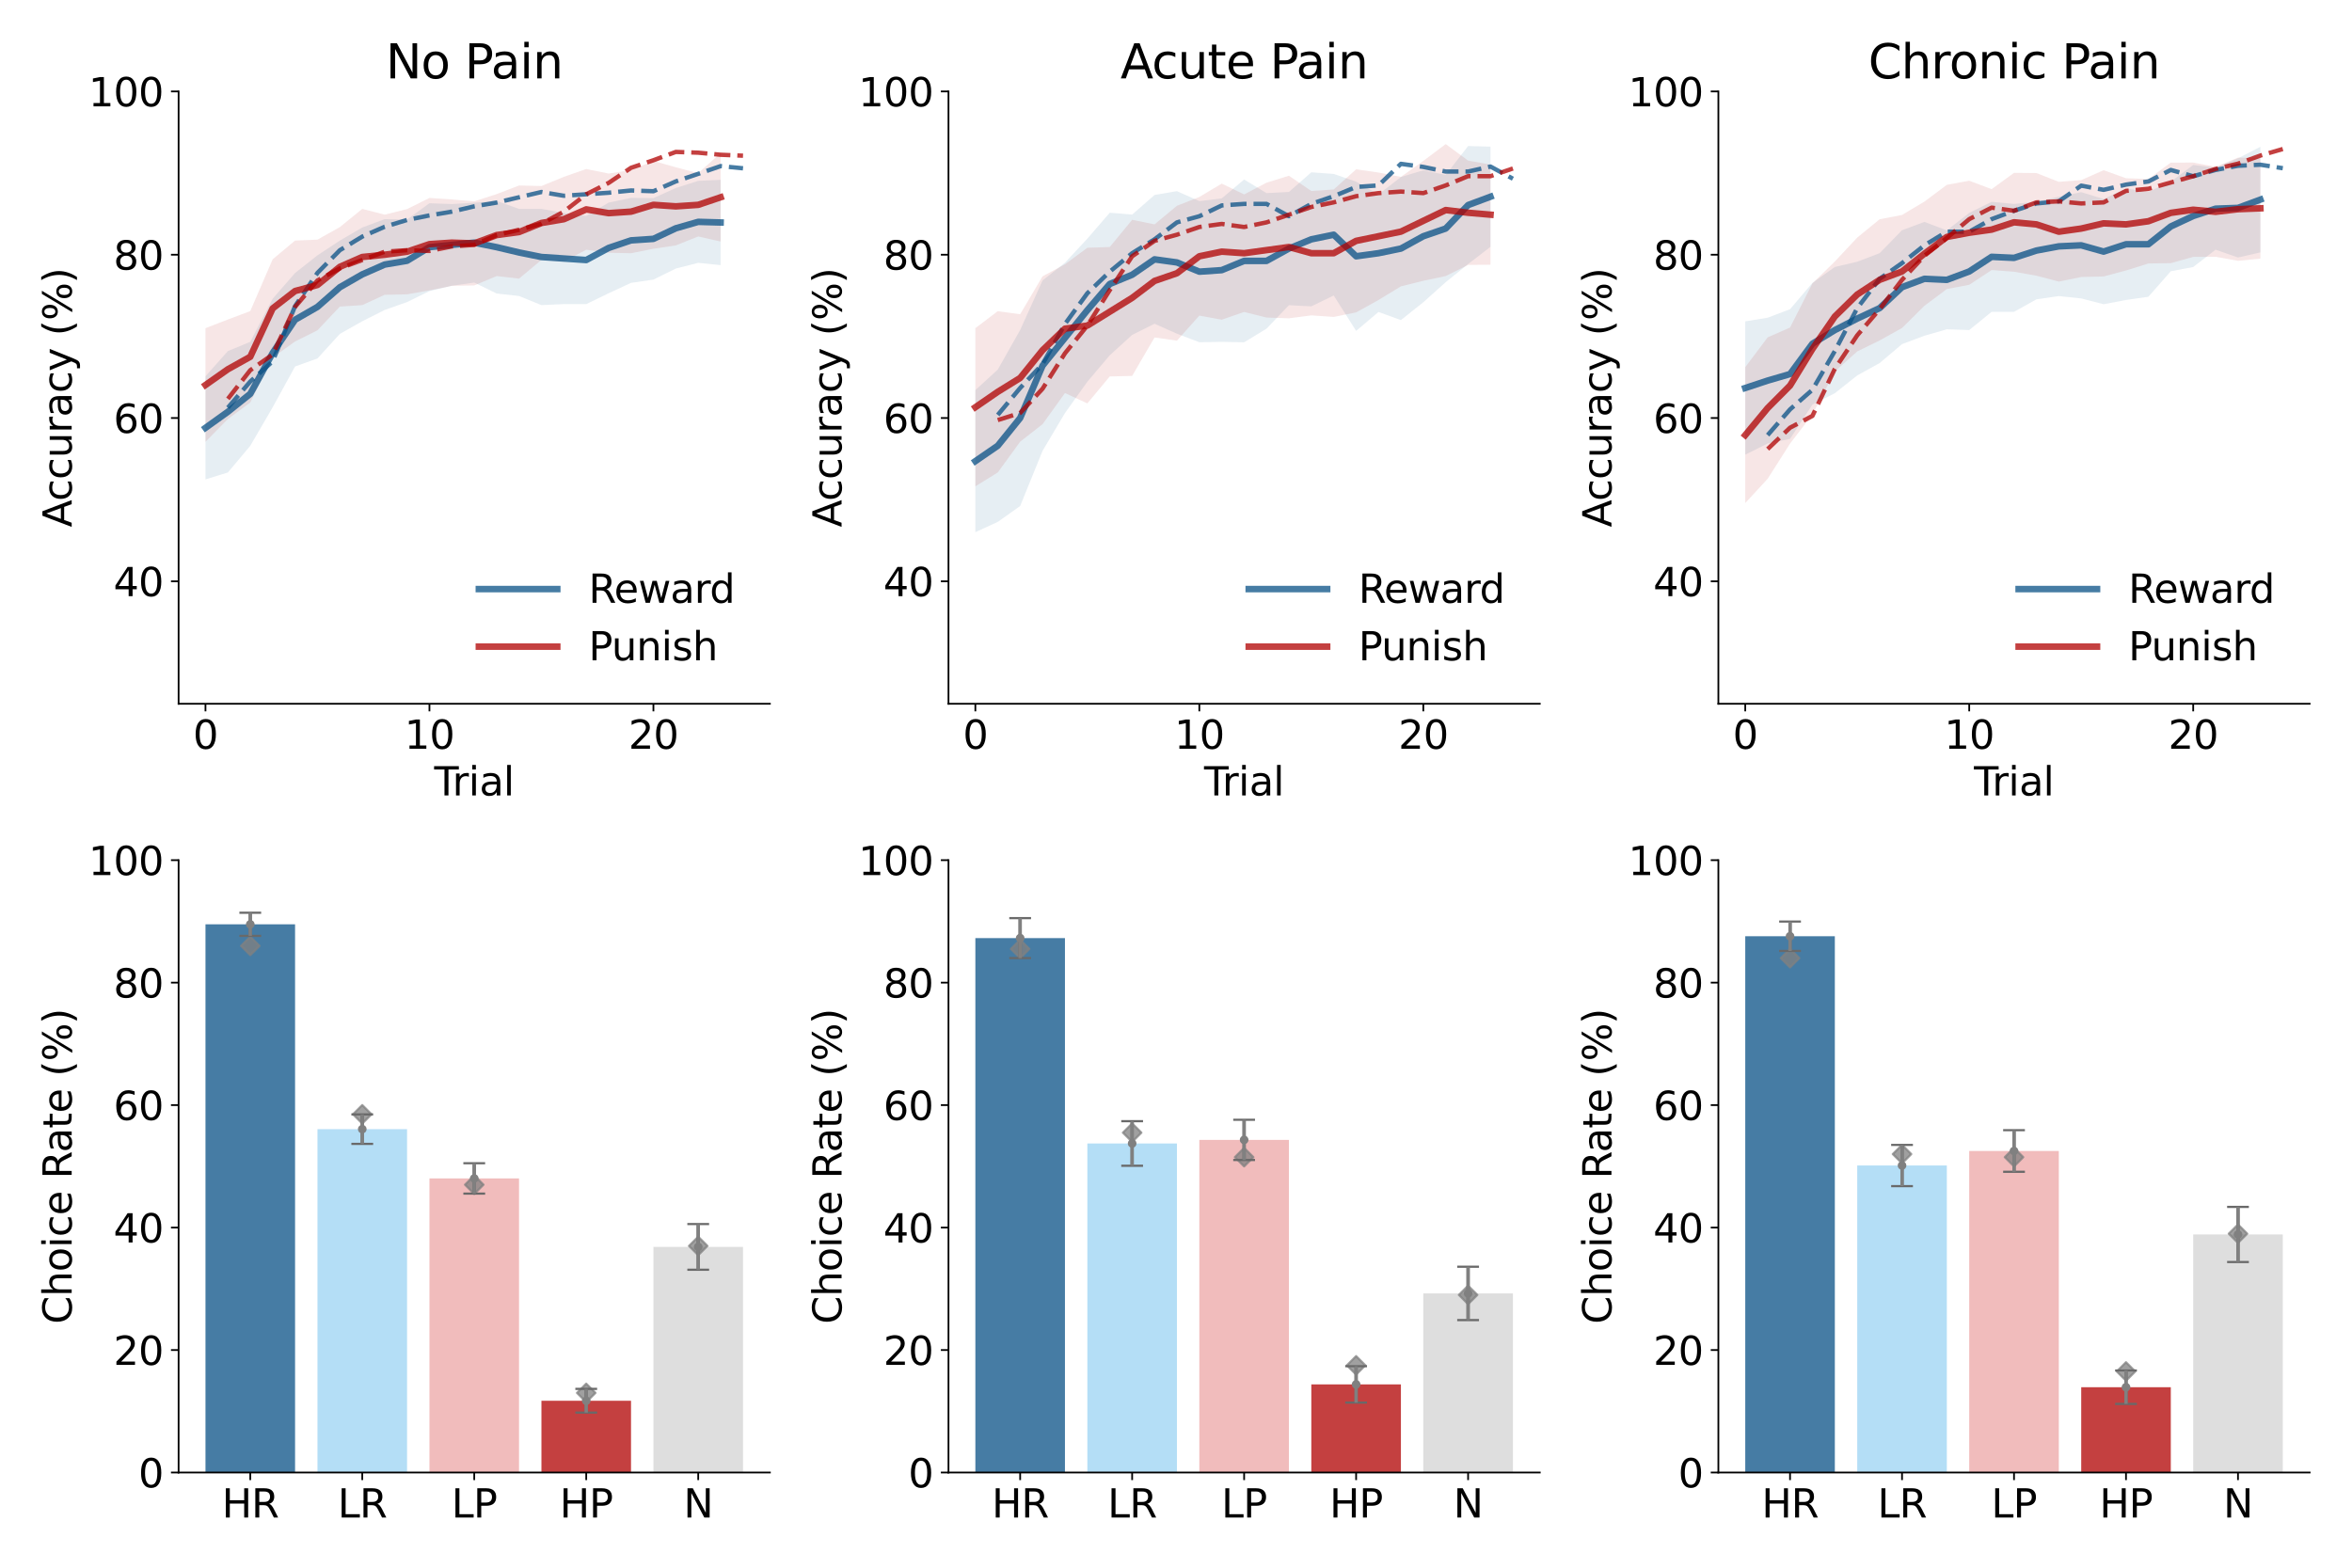 <?xml version="1.0" encoding="utf-8" standalone="no"?>
<!DOCTYPE svg PUBLIC "-//W3C//DTD SVG 1.1//EN"
  "http://www.w3.org/Graphics/SVG/1.1/DTD/svg11.dtd">
<svg xmlns:xlink="http://www.w3.org/1999/xlink" width="1080pt" height="720pt" viewBox="0 0 1080 720" xmlns="http://www.w3.org/2000/svg" version="1.1">
 <defs>
  <style type="text/css">*{stroke-linejoin: round; stroke-linecap: butt}</style>
 </defs>
 <g id="figure_1">
  <g id="patch_1">
   <path d="M 0 720 
L 1080 720 
L 1080 0 
L 0 0 
z
" style="fill: #ffffff"/>
  </g>
  <g id="axes_1">
   <g id="patch_2">
    <path d="M 82.01 323.22 
L 353.52 323.22 
L 353.52 42 
L 82.01 42 
z
" style="fill: #ffffff"/>
   </g>
   <g id="PolyCollection_1">
    <path d="M 94.351 172.816 
L 94.351 220.179 
L 104.636 216.993 
L 114.92 204.744 
L 125.205 187.057 
L 135.489 168.315 
L 145.774 164.629 
L 156.058 153.347 
L 166.343 147.546 
L 176.627 142.366 
L 186.912 138.729 
L 197.196 133.702 
L 207.481 131.236 
L 217.765 129.765 
L 228.049 134.799 
L 238.334 135.942 
L 248.618 140.131 
L 258.903 139.663 
L 269.187 139.678 
L 279.472 134.683 
L 289.756 129.916 
L 300.041 128.414 
L 310.325 123.339 
L 320.61 120.717 
L 330.894 121.767 
L 330.894 82.59 
L 330.894 82.59 
L 320.61 83.061 
L 310.325 86.342 
L 300.041 90.988 
L 289.756 90.875 
L 279.472 93.052 
L 269.187 99.167 
L 258.903 97.793 
L 248.618 95.936 
L 238.334 95.959 
L 228.049 92.242 
L 217.765 93.109 
L 207.481 93.721 
L 197.196 93.339 
L 186.912 100.81 
L 176.627 100.644 
L 166.343 104.492 
L 156.058 110.495 
L 145.774 117.267 
L 135.489 125.385 
L 125.205 137.195 
L 114.92 157.004 
L 104.636 161.246 
L 94.351 172.816 
z
" clip-path="url(#p34968392b1)" style="fill: #095086; fill-opacity: 0.1"/>
   </g>
   <g id="PolyCollection_2">
    <path d="M 94.351 150.724 
L 94.351 202.924 
L 104.636 192.437 
L 114.92 184.85 
L 125.205 164.193 
L 135.489 156.828 
L 145.774 151.695 
L 156.058 140.802 
L 166.343 140.131 
L 176.627 135.392 
L 186.912 135.183 
L 197.196 133.35 
L 207.481 131.273 
L 217.765 131.091 
L 228.049 126.793 
L 238.334 127.959 
L 248.618 119.383 
L 258.903 120.127 
L 269.187 114.696 
L 279.472 116.082 
L 289.756 116.302 
L 300.041 114.237 
L 310.325 112.709 
L 320.61 108.606 
L 330.894 110.918 
L 330.894 70.293 
L 330.894 70.293 
L 320.61 79.55 
L 310.325 76.835 
L 300.041 73.918 
L 289.756 78.103 
L 279.472 79.712 
L 269.187 77.626 
L 258.903 81.222 
L 248.618 85.437 
L 238.334 85.194 
L 228.049 89.137 
L 217.765 92.477 
L 207.481 91.601 
L 197.196 90.913 
L 186.912 96.023 
L 176.627 98.592 
L 166.343 95.936 
L 156.058 104.292 
L 145.774 110.064 
L 135.489 110.486 
L 125.205 119.091 
L 114.92 142.874 
L 104.636 146.744 
L 94.351 150.724 
z
" clip-path="url(#p34968392b1)" style="fill: #b00000; fill-opacity: 0.1"/>
   </g>
   <g id="matplotlib.axis_1">
    <g id="xtick_1">
     <g id="line2d_1">
      <defs>
       <path id="m7030b58b74" d="M 0 0 
L 0 3.5 
" style="stroke: #000000; stroke-width: 0.8"/>
      </defs>
      <g>
       <use xlink:href="#m7030b58b74" x="94.351" y="323.22" style="stroke: #000000; stroke-width: 0.8"/>
      </g>
     </g>
     <g id="text_1">
      <!-- 0 -->
      <g transform="translate(88.625 343.897) scale(0.18 -0.18)">
       <defs>
        <path id="DejaVuSans-30" d="M 2034 4250 
Q 1547 4250 1301 3770 
Q 1056 3291 1056 2328 
Q 1056 1369 1301 889 
Q 1547 409 2034 409 
Q 2525 409 2770 889 
Q 3016 1369 3016 2328 
Q 3016 3291 2770 3770 
Q 2525 4250 2034 4250 
z
M 2034 4750 
Q 2819 4750 3233 4129 
Q 3647 3509 3647 2328 
Q 3647 1150 3233 529 
Q 2819 -91 2034 -91 
Q 1250 -91 836 529 
Q 422 1150 422 2328 
Q 422 3509 836 4129 
Q 1250 4750 2034 4750 
z
" transform="scale(0.016)"/>
       </defs>
       <use xlink:href="#DejaVuSans-30"/>
      </g>
     </g>
    </g>
    <g id="xtick_2">
     <g id="line2d_2">
      <g>
       <use xlink:href="#m7030b58b74" x="197.196" y="323.22" style="stroke: #000000; stroke-width: 0.8"/>
      </g>
     </g>
     <g id="text_2">
      <!-- 10 -->
      <g transform="translate(185.744 343.897) scale(0.18 -0.18)">
       <defs>
        <path id="DejaVuSans-31" d="M 794 531 
L 1825 531 
L 1825 4091 
L 703 3866 
L 703 4441 
L 1819 4666 
L 2450 4666 
L 2450 531 
L 3481 531 
L 3481 0 
L 794 0 
L 794 531 
z
" transform="scale(0.016)"/>
       </defs>
       <use xlink:href="#DejaVuSans-31"/>
       <use xlink:href="#DejaVuSans-30" x="63.623"/>
      </g>
     </g>
    </g>
    <g id="xtick_3">
     <g id="line2d_3">
      <g>
       <use xlink:href="#m7030b58b74" x="300.041" y="323.22" style="stroke: #000000; stroke-width: 0.8"/>
      </g>
     </g>
     <g id="text_3">
      <!-- 20 -->
      <g transform="translate(288.588 343.897) scale(0.18 -0.18)">
       <defs>
        <path id="DejaVuSans-32" d="M 1228 531 
L 3431 531 
L 3431 0 
L 469 0 
L 469 531 
Q 828 903 1448 1529 
Q 2069 2156 2228 2338 
Q 2531 2678 2651 2914 
Q 2772 3150 2772 3378 
Q 2772 3750 2511 3984 
Q 2250 4219 1831 4219 
Q 1534 4219 1204 4116 
Q 875 4013 500 3803 
L 500 4441 
Q 881 4594 1212 4672 
Q 1544 4750 1819 4750 
Q 2544 4750 2975 4387 
Q 3406 4025 3406 3419 
Q 3406 3131 3298 2873 
Q 3191 2616 2906 2266 
Q 2828 2175 2409 1742 
Q 1991 1309 1228 531 
z
" transform="scale(0.016)"/>
       </defs>
       <use xlink:href="#DejaVuSans-32"/>
       <use xlink:href="#DejaVuSans-30" x="63.623"/>
      </g>
     </g>
    </g>
    <g id="text_4">
     <!-- Trial -->
     <g transform="translate(199.38 365.318) scale(0.18 -0.18)">
      <defs>
       <path id="DejaVuSans-54" d="M -19 4666 
L 3928 4666 
L 3928 4134 
L 2272 4134 
L 2272 0 
L 1638 0 
L 1638 4134 
L -19 4134 
L -19 4666 
z
" transform="scale(0.016)"/>
       <path id="DejaVuSans-72" d="M 2631 2963 
Q 2534 3019 2420 3045 
Q 2306 3072 2169 3072 
Q 1681 3072 1420 2755 
Q 1159 2438 1159 1844 
L 1159 0 
L 581 0 
L 581 3500 
L 1159 3500 
L 1159 2956 
Q 1341 3275 1631 3429 
Q 1922 3584 2338 3584 
Q 2397 3584 2469 3576 
Q 2541 3569 2628 3553 
L 2631 2963 
z
" transform="scale(0.016)"/>
       <path id="DejaVuSans-69" d="M 603 3500 
L 1178 3500 
L 1178 0 
L 603 0 
L 603 3500 
z
M 603 4863 
L 1178 4863 
L 1178 4134 
L 603 4134 
L 603 4863 
z
" transform="scale(0.016)"/>
       <path id="DejaVuSans-61" d="M 2194 1759 
Q 1497 1759 1228 1600 
Q 959 1441 959 1056 
Q 959 750 1161 570 
Q 1363 391 1709 391 
Q 2188 391 2477 730 
Q 2766 1069 2766 1631 
L 2766 1759 
L 2194 1759 
z
M 3341 1997 
L 3341 0 
L 2766 0 
L 2766 531 
Q 2569 213 2275 61 
Q 1981 -91 1556 -91 
Q 1019 -91 701 211 
Q 384 513 384 1019 
Q 384 1609 779 1909 
Q 1175 2209 1959 2209 
L 2766 2209 
L 2766 2266 
Q 2766 2663 2505 2880 
Q 2244 3097 1772 3097 
Q 1472 3097 1187 3025 
Q 903 2953 641 2809 
L 641 3341 
Q 956 3463 1253 3523 
Q 1550 3584 1831 3584 
Q 2591 3584 2966 3190 
Q 3341 2797 3341 1997 
z
" transform="scale(0.016)"/>
       <path id="DejaVuSans-6c" d="M 603 4863 
L 1178 4863 
L 1178 0 
L 603 0 
L 603 4863 
z
" transform="scale(0.016)"/>
      </defs>
      <use xlink:href="#DejaVuSans-54"/>
      <use xlink:href="#DejaVuSans-72" x="46.334"/>
      <use xlink:href="#DejaVuSans-69" x="87.447"/>
      <use xlink:href="#DejaVuSans-61" x="115.23"/>
      <use xlink:href="#DejaVuSans-6c" x="176.51"/>
     </g>
    </g>
   </g>
   <g id="matplotlib.axis_2">
    <g id="ytick_1">
     <g id="line2d_4">
      <defs>
       <path id="mffb652c9c8" d="M 0 0 
L -3.5 0 
" style="stroke: #000000; stroke-width: 0.8"/>
      </defs>
      <g>
       <use xlink:href="#mffb652c9c8" x="82.01" y="266.976" style="stroke: #000000; stroke-width: 0.8"/>
      </g>
     </g>
     <g id="text_5">
      <!-- 40 -->
      <g transform="translate(52.105 273.815) scale(0.18 -0.18)">
       <defs>
        <path id="DejaVuSans-34" d="M 2419 4116 
L 825 1625 
L 2419 1625 
L 2419 4116 
z
M 2253 4666 
L 3047 4666 
L 3047 1625 
L 3713 1625 
L 3713 1100 
L 3047 1100 
L 3047 0 
L 2419 0 
L 2419 1100 
L 313 1100 
L 313 1709 
L 2253 4666 
z
" transform="scale(0.016)"/>
       </defs>
       <use xlink:href="#DejaVuSans-34"/>
       <use xlink:href="#DejaVuSans-30" x="63.623"/>
      </g>
     </g>
    </g>
    <g id="ytick_2">
     <g id="line2d_5">
      <g>
       <use xlink:href="#mffb652c9c8" x="82.01" y="191.984" style="stroke: #000000; stroke-width: 0.8"/>
      </g>
     </g>
     <g id="text_6">
      <!-- 60 -->
      <g transform="translate(52.105 198.823) scale(0.18 -0.18)">
       <defs>
        <path id="DejaVuSans-36" d="M 2113 2584 
Q 1688 2584 1439 2293 
Q 1191 2003 1191 1497 
Q 1191 994 1439 701 
Q 1688 409 2113 409 
Q 2538 409 2786 701 
Q 3034 994 3034 1497 
Q 3034 2003 2786 2293 
Q 2538 2584 2113 2584 
z
M 3366 4563 
L 3366 3988 
Q 3128 4100 2886 4159 
Q 2644 4219 2406 4219 
Q 1781 4219 1451 3797 
Q 1122 3375 1075 2522 
Q 1259 2794 1537 2939 
Q 1816 3084 2150 3084 
Q 2853 3084 3261 2657 
Q 3669 2231 3669 1497 
Q 3669 778 3244 343 
Q 2819 -91 2113 -91 
Q 1303 -91 875 529 
Q 447 1150 447 2328 
Q 447 3434 972 4092 
Q 1497 4750 2381 4750 
Q 2619 4750 2861 4703 
Q 3103 4656 3366 4563 
z
" transform="scale(0.016)"/>
       </defs>
       <use xlink:href="#DejaVuSans-36"/>
       <use xlink:href="#DejaVuSans-30" x="63.623"/>
      </g>
     </g>
    </g>
    <g id="ytick_3">
     <g id="line2d_6">
      <g>
       <use xlink:href="#mffb652c9c8" x="82.01" y="116.992" style="stroke: #000000; stroke-width: 0.8"/>
      </g>
     </g>
     <g id="text_7">
      <!-- 80 -->
      <g transform="translate(52.105 123.831) scale(0.18 -0.18)">
       <defs>
        <path id="DejaVuSans-38" d="M 2034 2216 
Q 1584 2216 1326 1975 
Q 1069 1734 1069 1313 
Q 1069 891 1326 650 
Q 1584 409 2034 409 
Q 2484 409 2743 651 
Q 3003 894 3003 1313 
Q 3003 1734 2745 1975 
Q 2488 2216 2034 2216 
z
M 1403 2484 
Q 997 2584 770 2862 
Q 544 3141 544 3541 
Q 544 4100 942 4425 
Q 1341 4750 2034 4750 
Q 2731 4750 3128 4425 
Q 3525 4100 3525 3541 
Q 3525 3141 3298 2862 
Q 3072 2584 2669 2484 
Q 3125 2378 3379 2068 
Q 3634 1759 3634 1313 
Q 3634 634 3220 271 
Q 2806 -91 2034 -91 
Q 1263 -91 848 271 
Q 434 634 434 1313 
Q 434 1759 690 2068 
Q 947 2378 1403 2484 
z
M 1172 3481 
Q 1172 3119 1398 2916 
Q 1625 2713 2034 2713 
Q 2441 2713 2670 2916 
Q 2900 3119 2900 3481 
Q 2900 3844 2670 4047 
Q 2441 4250 2034 4250 
Q 1625 4250 1398 4047 
Q 1172 3844 1172 3481 
z
" transform="scale(0.016)"/>
       </defs>
       <use xlink:href="#DejaVuSans-38"/>
       <use xlink:href="#DejaVuSans-30" x="63.623"/>
      </g>
     </g>
    </g>
    <g id="ytick_4">
     <g id="line2d_7">
      <g>
       <use xlink:href="#mffb652c9c8" x="82.01" y="42" style="stroke: #000000; stroke-width: 0.8"/>
      </g>
     </g>
     <g id="text_8">
      <!-- 100 -->
      <g transform="translate(40.653 48.839) scale(0.18 -0.18)">
       <use xlink:href="#DejaVuSans-31"/>
       <use xlink:href="#DejaVuSans-30" x="63.623"/>
       <use xlink:href="#DejaVuSans-30" x="127.246"/>
      </g>
     </g>
    </g>
    <g id="text_9">
     <!-- Accuracy (%) -->
     <g transform="translate(32.909 242.135) rotate(-90) scale(0.18 -0.18)">
      <defs>
       <path id="DejaVuSans-41" d="M 2188 4044 
L 1331 1722 
L 3047 1722 
L 2188 4044 
z
M 1831 4666 
L 2547 4666 
L 4325 0 
L 3669 0 
L 3244 1197 
L 1141 1197 
L 716 0 
L 50 0 
L 1831 4666 
z
" transform="scale(0.016)"/>
       <path id="DejaVuSans-63" d="M 3122 3366 
L 3122 2828 
Q 2878 2963 2633 3030 
Q 2388 3097 2138 3097 
Q 1578 3097 1268 2742 
Q 959 2388 959 1747 
Q 959 1106 1268 751 
Q 1578 397 2138 397 
Q 2388 397 2633 464 
Q 2878 531 3122 666 
L 3122 134 
Q 2881 22 2623 -34 
Q 2366 -91 2075 -91 
Q 1284 -91 818 406 
Q 353 903 353 1747 
Q 353 2603 823 3093 
Q 1294 3584 2113 3584 
Q 2378 3584 2631 3529 
Q 2884 3475 3122 3366 
z
" transform="scale(0.016)"/>
       <path id="DejaVuSans-75" d="M 544 1381 
L 544 3500 
L 1119 3500 
L 1119 1403 
Q 1119 906 1312 657 
Q 1506 409 1894 409 
Q 2359 409 2629 706 
Q 2900 1003 2900 1516 
L 2900 3500 
L 3475 3500 
L 3475 0 
L 2900 0 
L 2900 538 
Q 2691 219 2414 64 
Q 2138 -91 1772 -91 
Q 1169 -91 856 284 
Q 544 659 544 1381 
z
M 1991 3584 
L 1991 3584 
z
" transform="scale(0.016)"/>
       <path id="DejaVuSans-79" d="M 2059 -325 
Q 1816 -950 1584 -1140 
Q 1353 -1331 966 -1331 
L 506 -1331 
L 506 -850 
L 844 -850 
Q 1081 -850 1212 -737 
Q 1344 -625 1503 -206 
L 1606 56 
L 191 3500 
L 800 3500 
L 1894 763 
L 2988 3500 
L 3597 3500 
L 2059 -325 
z
" transform="scale(0.016)"/>
       <path id="DejaVuSans-20" transform="scale(0.016)"/>
       <path id="DejaVuSans-28" d="M 1984 4856 
Q 1566 4138 1362 3434 
Q 1159 2731 1159 2009 
Q 1159 1288 1364 580 
Q 1569 -128 1984 -844 
L 1484 -844 
Q 1016 -109 783 600 
Q 550 1309 550 2009 
Q 550 2706 781 3412 
Q 1013 4119 1484 4856 
L 1984 4856 
z
" transform="scale(0.016)"/>
       <path id="DejaVuSans-25" d="M 4653 2053 
Q 4381 2053 4226 1822 
Q 4072 1591 4072 1178 
Q 4072 772 4226 539 
Q 4381 306 4653 306 
Q 4919 306 5073 539 
Q 5228 772 5228 1178 
Q 5228 1588 5073 1820 
Q 4919 2053 4653 2053 
z
M 4653 2450 
Q 5147 2450 5437 2106 
Q 5728 1763 5728 1178 
Q 5728 594 5436 251 
Q 5144 -91 4653 -91 
Q 4153 -91 3862 251 
Q 3572 594 3572 1178 
Q 3572 1766 3864 2108 
Q 4156 2450 4653 2450 
z
M 1428 4353 
Q 1159 4353 1004 4120 
Q 850 3888 850 3481 
Q 850 3069 1003 2837 
Q 1156 2606 1428 2606 
Q 1700 2606 1854 2837 
Q 2009 3069 2009 3481 
Q 2009 3884 1853 4118 
Q 1697 4353 1428 4353 
z
M 4250 4750 
L 4750 4750 
L 1831 -91 
L 1331 -91 
L 4250 4750 
z
M 1428 4750 
Q 1922 4750 2215 4408 
Q 2509 4066 2509 3481 
Q 2509 2891 2217 2550 
Q 1925 2209 1428 2209 
Q 931 2209 642 2551 
Q 353 2894 353 3481 
Q 353 4063 643 4406 
Q 934 4750 1428 4750 
z
" transform="scale(0.016)"/>
       <path id="DejaVuSans-29" d="M 513 4856 
L 1013 4856 
Q 1481 4119 1714 3412 
Q 1947 2706 1947 2009 
Q 1947 1309 1714 600 
Q 1481 -109 1013 -844 
L 513 -844 
Q 928 -128 1133 580 
Q 1338 1288 1338 2009 
Q 1338 2731 1133 3434 
Q 928 4138 513 4856 
z
" transform="scale(0.016)"/>
      </defs>
      <use xlink:href="#DejaVuSans-41"/>
      <use xlink:href="#DejaVuSans-63" x="66.658"/>
      <use xlink:href="#DejaVuSans-63" x="121.639"/>
      <use xlink:href="#DejaVuSans-75" x="176.619"/>
      <use xlink:href="#DejaVuSans-72" x="239.998"/>
      <use xlink:href="#DejaVuSans-61" x="281.111"/>
      <use xlink:href="#DejaVuSans-63" x="342.391"/>
      <use xlink:href="#DejaVuSans-79" x="397.371"/>
      <use xlink:href="#DejaVuSans-20" x="456.551"/>
      <use xlink:href="#DejaVuSans-28" x="488.338"/>
      <use xlink:href="#DejaVuSans-25" x="527.352"/>
      <use xlink:href="#DejaVuSans-29" x="622.371"/>
     </g>
    </g>
   </g>
   <g id="line2d_8">
    <path d="M 94.351 196.497 
L 104.636 189.12 
L 114.92 180.874 
L 125.205 162.126 
L 135.489 146.85 
L 145.774 140.948 
L 156.058 131.921 
L 166.343 126.019 
L 176.627 121.505 
L 186.912 119.769 
L 197.196 113.52 
L 207.481 112.479 
L 217.765 111.437 
L 228.049 113.52 
L 238.334 115.95 
L 248.618 118.034 
L 258.903 118.728 
L 269.187 119.422 
L 279.472 113.867 
L 289.756 110.395 
L 300.041 109.701 
L 310.325 104.841 
L 320.61 101.889 
L 330.894 102.179 
" clip-path="url(#p34968392b1)" style="fill: none; stroke: #095086; stroke-opacity: 0.75; stroke-width: 3; stroke-linecap: square"/>
   </g>
   <g id="line2d_9">
    <path d="M 104.636 187.239 
L 114.92 175.232 
L 125.205 165.945 
L 135.489 140.601 
L 145.774 125.324 
L 156.058 114.909 
L 166.343 108.66 
L 176.627 104.146 
L 186.912 101.021 
L 197.196 98.938 
L 207.481 97.202 
L 217.765 94.772 
L 228.049 93.036 
L 238.334 90.606 
L 248.618 88.176 
L 258.903 89.912 
L 269.187 89.217 
L 279.472 88.523 
L 289.756 87.481 
L 300.041 87.828 
L 310.325 83.315 
L 320.61 79.843 
L 330.894 76.285 
L 341.179 77.297 
" clip-path="url(#p34968392b1)" style="fill: none; stroke-dasharray: 7.4,3.2; stroke-dashoffset: 0; stroke: #095086; stroke-opacity: 0.75; stroke-width: 2"/>
   </g>
   <g id="line2d_10">
    <path d="M 94.351 176.824 
L 104.636 169.591 
L 114.92 163.862 
L 125.205 141.642 
L 135.489 133.657 
L 145.774 130.879 
L 156.058 122.547 
L 166.343 118.034 
L 176.627 116.992 
L 186.912 115.603 
L 197.196 112.131 
L 207.481 111.437 
L 217.765 111.784 
L 228.049 107.965 
L 238.334 106.576 
L 248.618 102.41 
L 258.903 100.674 
L 269.187 96.161 
L 279.472 97.897 
L 289.756 97.202 
L 300.041 94.078 
L 310.325 94.772 
L 320.61 94.078 
L 330.894 90.606 
" clip-path="url(#p34968392b1)" style="fill: none; stroke: #b00000; stroke-opacity: 0.75; stroke-width: 3; stroke-linecap: square"/>
   </g>
   <g id="line2d_11">
    <path d="M 104.636 183.189 
L 114.92 170.025 
L 125.205 162.82 
L 135.489 140.948 
L 145.774 128.796 
L 156.058 123.241 
L 166.343 119.422 
L 176.627 115.603 
L 186.912 114.909 
L 197.196 115.256 
L 207.481 113.173 
L 217.765 112.479 
L 228.049 107.965 
L 238.334 105.535 
L 248.618 102.757 
L 258.903 97.202 
L 269.187 89.217 
L 279.472 84.009 
L 289.756 77.066 
L 300.041 73.594 
L 310.325 69.775 
L 320.61 70.122 
L 330.894 71.077 
L 341.179 71.511 
" clip-path="url(#p34968392b1)" style="fill: none; stroke-dasharray: 7.4,3.2; stroke-dashoffset: 0; stroke: #b00000; stroke-opacity: 0.75; stroke-width: 2"/>
   </g>
   <g id="patch_3">
    <path d="M 82.01 323.22 
L 82.01 42 
" style="fill: none; stroke: #000000; stroke-width: 0.8; stroke-linejoin: miter; stroke-linecap: square"/>
   </g>
   <g id="patch_4">
    <path d="M 82.01 323.22 
L 353.52 323.22 
" style="fill: none; stroke: #000000; stroke-width: 0.8; stroke-linejoin: miter; stroke-linecap: square"/>
   </g>
   <g id="text_10">
    <!-- No Pain -->
    <g transform="translate(177.155 36) scale(0.216 -0.216)">
     <defs>
      <path id="DejaVuSans-4e" d="M 628 4666 
L 1478 4666 
L 3547 763 
L 3547 4666 
L 4159 4666 
L 4159 0 
L 3309 0 
L 1241 3903 
L 1241 0 
L 628 0 
L 628 4666 
z
" transform="scale(0.016)"/>
      <path id="DejaVuSans-6f" d="M 1959 3097 
Q 1497 3097 1228 2736 
Q 959 2375 959 1747 
Q 959 1119 1226 758 
Q 1494 397 1959 397 
Q 2419 397 2687 759 
Q 2956 1122 2956 1747 
Q 2956 2369 2687 2733 
Q 2419 3097 1959 3097 
z
M 1959 3584 
Q 2709 3584 3137 3096 
Q 3566 2609 3566 1747 
Q 3566 888 3137 398 
Q 2709 -91 1959 -91 
Q 1206 -91 779 398 
Q 353 888 353 1747 
Q 353 2609 779 3096 
Q 1206 3584 1959 3584 
z
" transform="scale(0.016)"/>
      <path id="DejaVuSans-50" d="M 1259 4147 
L 1259 2394 
L 2053 2394 
Q 2494 2394 2734 2622 
Q 2975 2850 2975 3272 
Q 2975 3691 2734 3919 
Q 2494 4147 2053 4147 
L 1259 4147 
z
M 628 4666 
L 2053 4666 
Q 2838 4666 3239 4311 
Q 3641 3956 3641 3272 
Q 3641 2581 3239 2228 
Q 2838 1875 2053 1875 
L 1259 1875 
L 1259 0 
L 628 0 
L 628 4666 
z
" transform="scale(0.016)"/>
      <path id="DejaVuSans-6e" d="M 3513 2113 
L 3513 0 
L 2938 0 
L 2938 2094 
Q 2938 2591 2744 2837 
Q 2550 3084 2163 3084 
Q 1697 3084 1428 2787 
Q 1159 2491 1159 1978 
L 1159 0 
L 581 0 
L 581 3500 
L 1159 3500 
L 1159 2956 
Q 1366 3272 1645 3428 
Q 1925 3584 2291 3584 
Q 2894 3584 3203 3211 
Q 3513 2838 3513 2113 
z
" transform="scale(0.016)"/>
     </defs>
     <use xlink:href="#DejaVuSans-4e"/>
     <use xlink:href="#DejaVuSans-6f" x="74.805"/>
     <use xlink:href="#DejaVuSans-20" x="135.986"/>
     <use xlink:href="#DejaVuSans-50" x="167.773"/>
     <use xlink:href="#DejaVuSans-61" x="223.576"/>
     <use xlink:href="#DejaVuSans-69" x="284.855"/>
     <use xlink:href="#DejaVuSans-6e" x="312.639"/>
    </g>
   </g>
   <g id="legend_1">
    <g id="line2d_12">
     <path d="M 219.884 270.556 
L 237.884 270.556 
L 255.884 270.556 
" style="fill: none; stroke: #095086; stroke-opacity: 0.75; stroke-width: 3; stroke-linecap: square"/>
    </g>
    <g id="text_11">
     <!-- Reward -->
     <g transform="translate(270.284 276.856) scale(0.18 -0.18)">
      <defs>
       <path id="DejaVuSans-52" d="M 2841 2188 
Q 3044 2119 3236 1894 
Q 3428 1669 3622 1275 
L 4263 0 
L 3584 0 
L 2988 1197 
Q 2756 1666 2539 1819 
Q 2322 1972 1947 1972 
L 1259 1972 
L 1259 0 
L 628 0 
L 628 4666 
L 2053 4666 
Q 2853 4666 3247 4331 
Q 3641 3997 3641 3322 
Q 3641 2881 3436 2590 
Q 3231 2300 2841 2188 
z
M 1259 4147 
L 1259 2491 
L 2053 2491 
Q 2509 2491 2742 2702 
Q 2975 2913 2975 3322 
Q 2975 3731 2742 3939 
Q 2509 4147 2053 4147 
L 1259 4147 
z
" transform="scale(0.016)"/>
       <path id="DejaVuSans-65" d="M 3597 1894 
L 3597 1613 
L 953 1613 
Q 991 1019 1311 708 
Q 1631 397 2203 397 
Q 2534 397 2845 478 
Q 3156 559 3463 722 
L 3463 178 
Q 3153 47 2828 -22 
Q 2503 -91 2169 -91 
Q 1331 -91 842 396 
Q 353 884 353 1716 
Q 353 2575 817 3079 
Q 1281 3584 2069 3584 
Q 2775 3584 3186 3129 
Q 3597 2675 3597 1894 
z
M 3022 2063 
Q 3016 2534 2758 2815 
Q 2500 3097 2075 3097 
Q 1594 3097 1305 2825 
Q 1016 2553 972 2059 
L 3022 2063 
z
" transform="scale(0.016)"/>
       <path id="DejaVuSans-77" d="M 269 3500 
L 844 3500 
L 1563 769 
L 2278 3500 
L 2956 3500 
L 3675 769 
L 4391 3500 
L 4966 3500 
L 4050 0 
L 3372 0 
L 2619 2869 
L 1863 0 
L 1184 0 
L 269 3500 
z
" transform="scale(0.016)"/>
       <path id="DejaVuSans-64" d="M 2906 2969 
L 2906 4863 
L 3481 4863 
L 3481 0 
L 2906 0 
L 2906 525 
Q 2725 213 2448 61 
Q 2172 -91 1784 -91 
Q 1150 -91 751 415 
Q 353 922 353 1747 
Q 353 2572 751 3078 
Q 1150 3584 1784 3584 
Q 2172 3584 2448 3432 
Q 2725 3281 2906 2969 
z
M 947 1747 
Q 947 1113 1208 752 
Q 1469 391 1925 391 
Q 2381 391 2643 752 
Q 2906 1113 2906 1747 
Q 2906 2381 2643 2742 
Q 2381 3103 1925 3103 
Q 1469 3103 1208 2742 
Q 947 2381 947 1747 
z
" transform="scale(0.016)"/>
      </defs>
      <use xlink:href="#DejaVuSans-52"/>
      <use xlink:href="#DejaVuSans-65" x="64.982"/>
      <use xlink:href="#DejaVuSans-77" x="126.506"/>
      <use xlink:href="#DejaVuSans-61" x="208.293"/>
      <use xlink:href="#DejaVuSans-72" x="269.572"/>
      <use xlink:href="#DejaVuSans-64" x="308.936"/>
     </g>
    </g>
    <g id="line2d_13">
     <path d="M 219.884 296.977 
L 237.884 296.977 
L 255.884 296.977 
" style="fill: none; stroke: #b00000; stroke-opacity: 0.75; stroke-width: 3; stroke-linecap: square"/>
    </g>
    <g id="text_12">
     <!-- Punish -->
     <g transform="translate(270.284 303.277) scale(0.18 -0.18)">
      <defs>
       <path id="DejaVuSans-73" d="M 2834 3397 
L 2834 2853 
Q 2591 2978 2328 3040 
Q 2066 3103 1784 3103 
Q 1356 3103 1142 2972 
Q 928 2841 928 2578 
Q 928 2378 1081 2264 
Q 1234 2150 1697 2047 
L 1894 2003 
Q 2506 1872 2764 1633 
Q 3022 1394 3022 966 
Q 3022 478 2636 193 
Q 2250 -91 1575 -91 
Q 1294 -91 989 -36 
Q 684 19 347 128 
L 347 722 
Q 666 556 975 473 
Q 1284 391 1588 391 
Q 1994 391 2212 530 
Q 2431 669 2431 922 
Q 2431 1156 2273 1281 
Q 2116 1406 1581 1522 
L 1381 1569 
Q 847 1681 609 1914 
Q 372 2147 372 2553 
Q 372 3047 722 3315 
Q 1072 3584 1716 3584 
Q 2034 3584 2315 3537 
Q 2597 3491 2834 3397 
z
" transform="scale(0.016)"/>
       <path id="DejaVuSans-68" d="M 3513 2113 
L 3513 0 
L 2938 0 
L 2938 2094 
Q 2938 2591 2744 2837 
Q 2550 3084 2163 3084 
Q 1697 3084 1428 2787 
Q 1159 2491 1159 1978 
L 1159 0 
L 581 0 
L 581 4863 
L 1159 4863 
L 1159 2956 
Q 1366 3272 1645 3428 
Q 1925 3584 2291 3584 
Q 2894 3584 3203 3211 
Q 3513 2838 3513 2113 
z
" transform="scale(0.016)"/>
      </defs>
      <use xlink:href="#DejaVuSans-50"/>
      <use xlink:href="#DejaVuSans-75" x="58.553"/>
      <use xlink:href="#DejaVuSans-6e" x="121.932"/>
      <use xlink:href="#DejaVuSans-69" x="185.311"/>
      <use xlink:href="#DejaVuSans-73" x="213.094"/>
      <use xlink:href="#DejaVuSans-68" x="265.193"/>
     </g>
    </g>
   </g>
  </g>
  <g id="axes_2">
   <g id="patch_5">
    <path d="M 435.53 323.22 
L 707.04 323.22 
L 707.04 42 
L 435.53 42 
z
" style="fill: #ffffff"/>
   </g>
   <g id="PolyCollection_3">
    <path d="M 447.871 179.176 
L 447.871 244.411 
L 458.156 239.687 
L 468.44 232.402 
L 478.725 207.057 
L 489.009 189.718 
L 499.294 175.315 
L 509.578 163.17 
L 519.863 153.821 
L 530.147 148.678 
L 540.432 153.265 
L 550.716 157.183 
L 561.001 157.009 
L 571.285 157.201 
L 581.569 150.95 
L 591.854 140.168 
L 602.138 140.701 
L 612.423 135.706 
L 622.707 151.968 
L 632.992 143.278 
L 643.276 147.016 
L 653.561 138.81 
L 663.845 129.593 
L 674.13 121.277 
L 684.414 113.345 
L 684.414 67.343 
L 684.414 67.343 
L 674.13 67.075 
L 663.845 80.337 
L 653.561 78.195 
L 643.276 81.308 
L 632.992 89.291 
L 622.707 83.431 
L 612.423 79.884 
L 602.138 79.134 
L 591.854 88.156 
L 581.569 88.694 
L 571.285 82.443 
L 561.001 91.124 
L 550.716 92.365 
L 540.432 87.793 
L 530.147 89.551 
L 519.863 98.557 
L 509.578 97.698 
L 499.294 109.607 
L 489.009 120.673 
L 478.725 128.803 
L 468.44 151.566 
L 458.156 169.75 
L 447.871 179.176 
z
" clip-path="url(#p85a878adea)" style="fill: #095086; fill-opacity: 0.1"/>
   </g>
   <g id="PolyCollection_4">
    <path d="M 447.871 150.704 
L 447.871 223.359 
L 458.156 216.998 
L 468.44 202.856 
L 478.725 194.812 
L 489.009 180.514 
L 499.294 185.272 
L 509.578 172.895 
L 519.863 172.646 
L 530.147 154.988 
L 540.432 156.453 
L 550.716 144.943 
L 561.001 146.829 
L 571.285 143.278 
L 581.569 145.841 
L 591.854 146.191 
L 602.138 144.848 
L 612.423 145.551 
L 622.707 143.479 
L 632.992 137.769 
L 643.276 131.515 
L 653.561 128.954 
L 663.845 126.783 
L 674.13 121.664 
L 684.414 121.599 
L 684.414 75.597 
L 684.414 75.597 
L 674.13 73.763 
L 663.845 66.168 
L 653.561 73.901 
L 643.276 81.245 
L 632.992 79.236 
L 622.707 77.771 
L 612.423 87.018 
L 602.138 87.721 
L 591.854 80.719 
L 581.569 83.898 
L 571.285 89.291 
L 561.001 84.325 
L 550.716 90.456 
L 540.432 94.51 
L 530.147 103.05 
L 519.863 100.957 
L 509.578 113.442 
L 499.294 113.8 
L 489.009 121.387 
L 478.725 126.899 
L 468.44 144.323 
L 458.156 142.916 
L 447.871 150.704 
z
" clip-path="url(#p85a878adea)" style="fill: #b00000; fill-opacity: 0.1"/>
   </g>
   <g id="matplotlib.axis_3">
    <g id="xtick_4">
     <g id="line2d_14">
      <g>
       <use xlink:href="#m7030b58b74" x="447.871" y="323.22" style="stroke: #000000; stroke-width: 0.8"/>
      </g>
     </g>
     <g id="text_13">
      <!-- 0 -->
      <g transform="translate(442.145 343.897) scale(0.18 -0.18)">
       <use xlink:href="#DejaVuSans-30"/>
      </g>
     </g>
    </g>
    <g id="xtick_5">
     <g id="line2d_15">
      <g>
       <use xlink:href="#m7030b58b74" x="550.716" y="323.22" style="stroke: #000000; stroke-width: 0.8"/>
      </g>
     </g>
     <g id="text_14">
      <!-- 10 -->
      <g transform="translate(539.264 343.897) scale(0.18 -0.18)">
       <use xlink:href="#DejaVuSans-31"/>
       <use xlink:href="#DejaVuSans-30" x="63.623"/>
      </g>
     </g>
    </g>
    <g id="xtick_6">
     <g id="line2d_16">
      <g>
       <use xlink:href="#m7030b58b74" x="653.561" y="323.22" style="stroke: #000000; stroke-width: 0.8"/>
      </g>
     </g>
     <g id="text_15">
      <!-- 20 -->
      <g transform="translate(642.108 343.897) scale(0.18 -0.18)">
       <use xlink:href="#DejaVuSans-32"/>
       <use xlink:href="#DejaVuSans-30" x="63.623"/>
      </g>
     </g>
    </g>
    <g id="text_16">
     <!-- Trial -->
     <g transform="translate(552.9 365.318) scale(0.18 -0.18)">
      <use xlink:href="#DejaVuSans-54"/>
      <use xlink:href="#DejaVuSans-72" x="46.334"/>
      <use xlink:href="#DejaVuSans-69" x="87.447"/>
      <use xlink:href="#DejaVuSans-61" x="115.23"/>
      <use xlink:href="#DejaVuSans-6c" x="176.51"/>
     </g>
    </g>
   </g>
   <g id="matplotlib.axis_4">
    <g id="ytick_5">
     <g id="line2d_17">
      <g>
       <use xlink:href="#mffb652c9c8" x="435.53" y="266.976" style="stroke: #000000; stroke-width: 0.8"/>
      </g>
     </g>
     <g id="text_17">
      <!-- 40 -->
      <g transform="translate(405.625 273.815) scale(0.18 -0.18)">
       <use xlink:href="#DejaVuSans-34"/>
       <use xlink:href="#DejaVuSans-30" x="63.623"/>
      </g>
     </g>
    </g>
    <g id="ytick_6">
     <g id="line2d_18">
      <g>
       <use xlink:href="#mffb652c9c8" x="435.53" y="191.984" style="stroke: #000000; stroke-width: 0.8"/>
      </g>
     </g>
     <g id="text_18">
      <!-- 60 -->
      <g transform="translate(405.625 198.823) scale(0.18 -0.18)">
       <use xlink:href="#DejaVuSans-36"/>
       <use xlink:href="#DejaVuSans-30" x="63.623"/>
      </g>
     </g>
    </g>
    <g id="ytick_7">
     <g id="line2d_19">
      <g>
       <use xlink:href="#mffb652c9c8" x="435.53" y="116.992" style="stroke: #000000; stroke-width: 0.8"/>
      </g>
     </g>
     <g id="text_19">
      <!-- 80 -->
      <g transform="translate(405.625 123.831) scale(0.18 -0.18)">
       <use xlink:href="#DejaVuSans-38"/>
       <use xlink:href="#DejaVuSans-30" x="63.623"/>
      </g>
     </g>
    </g>
    <g id="ytick_8">
     <g id="line2d_20">
      <g>
       <use xlink:href="#mffb652c9c8" x="435.53" y="42" style="stroke: #000000; stroke-width: 0.8"/>
      </g>
     </g>
     <g id="text_20">
      <!-- 100 -->
      <g transform="translate(394.173 48.839) scale(0.18 -0.18)">
       <use xlink:href="#DejaVuSans-31"/>
       <use xlink:href="#DejaVuSans-30" x="63.623"/>
       <use xlink:href="#DejaVuSans-30" x="127.246"/>
      </g>
     </g>
    </g>
    <g id="text_21">
     <!-- Accuracy (%) -->
     <g transform="translate(386.429 242.135) rotate(-90) scale(0.18 -0.18)">
      <use xlink:href="#DejaVuSans-41"/>
      <use xlink:href="#DejaVuSans-63" x="66.658"/>
      <use xlink:href="#DejaVuSans-63" x="121.639"/>
      <use xlink:href="#DejaVuSans-75" x="176.619"/>
      <use xlink:href="#DejaVuSans-72" x="239.998"/>
      <use xlink:href="#DejaVuSans-61" x="281.111"/>
      <use xlink:href="#DejaVuSans-63" x="342.391"/>
      <use xlink:href="#DejaVuSans-79" x="397.371"/>
      <use xlink:href="#DejaVuSans-20" x="456.551"/>
      <use xlink:href="#DejaVuSans-28" x="488.338"/>
      <use xlink:href="#DejaVuSans-25" x="527.352"/>
      <use xlink:href="#DejaVuSans-29" x="622.371"/>
     </g>
    </g>
   </g>
   <g id="line2d_21">
    <path d="M 447.871 211.793 
L 458.156 204.718 
L 468.44 191.984 
L 478.725 167.93 
L 489.009 155.195 
L 499.294 142.461 
L 509.578 130.434 
L 519.863 126.189 
L 530.147 119.114 
L 540.432 120.529 
L 550.716 124.774 
L 561.001 124.067 
L 571.285 119.822 
L 581.569 119.822 
L 591.854 114.162 
L 602.138 109.917 
L 612.423 107.795 
L 622.707 117.699 
L 632.992 116.285 
L 643.276 114.162 
L 653.561 108.502 
L 663.845 104.965 
L 674.13 94.176 
L 684.414 90.344 
" clip-path="url(#p85a878adea)" style="fill: none; stroke: #095086; stroke-opacity: 0.75; stroke-width: 3; stroke-linecap: square"/>
   </g>
   <g id="line2d_22">
    <path d="M 458.156 190.569 
L 468.44 178.188 
L 478.725 167.222 
L 489.009 148.828 
L 499.294 134.679 
L 509.578 124.774 
L 519.863 116.285 
L 530.147 109.917 
L 540.432 102.135 
L 550.716 99.305 
L 561.001 94.353 
L 571.285 93.645 
L 581.569 93.645 
L 591.854 99.305 
L 602.138 93.645 
L 612.423 90.108 
L 622.707 85.863 
L 632.992 85.156 
L 643.276 75.251 
L 653.561 76.666 
L 663.845 78.789 
L 674.13 78.789 
L 684.414 76.489 
L 694.699 82.09 
" clip-path="url(#p85a878adea)" style="fill: none; stroke-dasharray: 7.4,3.2; stroke-dashoffset: 0; stroke: #095086; stroke-opacity: 0.75; stroke-width: 2"/>
   </g>
   <g id="line2d_23">
    <path d="M 447.871 187.032 
L 458.156 179.957 
L 468.44 173.59 
L 478.725 160.855 
L 489.009 150.951 
L 499.294 149.536 
L 509.578 143.168 
L 519.863 136.801 
L 530.147 129.019 
L 540.432 125.482 
L 550.716 117.699 
L 561.001 115.577 
L 571.285 116.285 
L 581.569 114.87 
L 591.854 113.455 
L 602.138 116.285 
L 612.423 116.285 
L 622.707 110.625 
L 632.992 108.502 
L 643.276 106.38 
L 653.561 101.428 
L 663.845 96.475 
L 674.13 97.713 
L 684.414 98.598 
" clip-path="url(#p85a878adea)" style="fill: none; stroke: #b00000; stroke-opacity: 0.75; stroke-width: 3; stroke-linecap: square"/>
   </g>
   <g id="line2d_24">
    <path d="M 458.156 192.927 
L 468.44 189.685 
L 478.725 178.542 
L 489.009 162.27 
L 499.294 149.536 
L 509.578 133.264 
L 519.863 117.699 
L 530.147 110.625 
L 540.432 107.795 
L 550.716 104.258 
L 561.001 102.843 
L 571.285 104.258 
L 581.569 102.135 
L 591.854 98.598 
L 602.138 95.06 
L 612.423 92.938 
L 622.707 90.108 
L 632.992 88.693 
L 643.276 87.986 
L 653.561 88.693 
L 663.845 85.156 
L 674.13 80.911 
L 684.414 80.911 
L 694.699 77.374 
" clip-path="url(#p85a878adea)" style="fill: none; stroke-dasharray: 7.4,3.2; stroke-dashoffset: 0; stroke: #b00000; stroke-opacity: 0.75; stroke-width: 2"/>
   </g>
   <g id="patch_6">
    <path d="M 435.53 323.22 
L 435.53 42 
" style="fill: none; stroke: #000000; stroke-width: 0.8; stroke-linejoin: miter; stroke-linecap: square"/>
   </g>
   <g id="patch_7">
    <path d="M 435.53 323.22 
L 707.04 323.22 
" style="fill: none; stroke: #000000; stroke-width: 0.8; stroke-linejoin: miter; stroke-linecap: square"/>
   </g>
   <g id="text_22">
    <!-- Acute Pain -->
    <g transform="translate(514.502 36) scale(0.216 -0.216)">
     <defs>
      <path id="DejaVuSans-74" d="M 1172 4494 
L 1172 3500 
L 2356 3500 
L 2356 3053 
L 1172 3053 
L 1172 1153 
Q 1172 725 1289 603 
Q 1406 481 1766 481 
L 2356 481 
L 2356 0 
L 1766 0 
Q 1100 0 847 248 
Q 594 497 594 1153 
L 594 3053 
L 172 3053 
L 172 3500 
L 594 3500 
L 594 4494 
L 1172 4494 
z
" transform="scale(0.016)"/>
     </defs>
     <use xlink:href="#DejaVuSans-41"/>
     <use xlink:href="#DejaVuSans-63" x="66.658"/>
     <use xlink:href="#DejaVuSans-75" x="121.639"/>
     <use xlink:href="#DejaVuSans-74" x="185.018"/>
     <use xlink:href="#DejaVuSans-65" x="224.227"/>
     <use xlink:href="#DejaVuSans-20" x="285.75"/>
     <use xlink:href="#DejaVuSans-50" x="317.537"/>
     <use xlink:href="#DejaVuSans-61" x="373.34"/>
     <use xlink:href="#DejaVuSans-69" x="434.619"/>
     <use xlink:href="#DejaVuSans-6e" x="462.402"/>
    </g>
   </g>
   <g id="legend_2">
    <g id="line2d_25">
     <path d="M 573.404 270.556 
L 591.404 270.556 
L 609.404 270.556 
" style="fill: none; stroke: #095086; stroke-opacity: 0.75; stroke-width: 3; stroke-linecap: square"/>
    </g>
    <g id="text_23">
     <!-- Reward -->
     <g transform="translate(623.804 276.856) scale(0.18 -0.18)">
      <use xlink:href="#DejaVuSans-52"/>
      <use xlink:href="#DejaVuSans-65" x="64.982"/>
      <use xlink:href="#DejaVuSans-77" x="126.506"/>
      <use xlink:href="#DejaVuSans-61" x="208.293"/>
      <use xlink:href="#DejaVuSans-72" x="269.572"/>
      <use xlink:href="#DejaVuSans-64" x="308.936"/>
     </g>
    </g>
    <g id="line2d_26">
     <path d="M 573.404 296.977 
L 591.404 296.977 
L 609.404 296.977 
" style="fill: none; stroke: #b00000; stroke-opacity: 0.75; stroke-width: 3; stroke-linecap: square"/>
    </g>
    <g id="text_24">
     <!-- Punish -->
     <g transform="translate(623.804 303.277) scale(0.18 -0.18)">
      <use xlink:href="#DejaVuSans-50"/>
      <use xlink:href="#DejaVuSans-75" x="58.553"/>
      <use xlink:href="#DejaVuSans-6e" x="121.932"/>
      <use xlink:href="#DejaVuSans-69" x="185.311"/>
      <use xlink:href="#DejaVuSans-73" x="213.094"/>
      <use xlink:href="#DejaVuSans-68" x="265.193"/>
     </g>
    </g>
   </g>
  </g>
  <g id="axes_3">
   <g id="patch_8">
    <path d="M 789.05 323.22 
L 1060.56 323.22 
L 1060.56 42 
L 789.05 42 
z
" style="fill: #ffffff"/>
   </g>
   <g id="PolyCollection_5">
    <path d="M 801.391 147.596 
L 801.391 208.811 
L 811.676 203.681 
L 821.96 201.574 
L 832.245 185.798 
L 842.529 180.594 
L 852.814 172.428 
L 863.098 166.746 
L 873.383 158.052 
L 883.667 154.19 
L 893.952 151.235 
L 904.236 151.582 
L 914.521 143.209 
L 924.805 143.214 
L 935.089 137.485 
L 945.374 135.976 
L 955.658 137.064 
L 965.943 139.722 
L 976.227 137.774 
L 986.512 136.289 
L 996.796 124.573 
L 1007.081 122.634 
L 1017.365 114.68 
L 1027.65 118.264 
L 1037.934 115.92 
L 1037.934 67.428 
L 1037.934 67.428 
L 1027.65 72.695 
L 1017.365 77.001 
L 1007.081 75.777 
L 996.796 83.452 
L 986.512 88.081 
L 976.227 86.596 
L 965.943 91.378 
L 955.658 88.267 
L 945.374 90.316 
L 935.089 92.653 
L 924.805 93.654 
L 914.521 92.698 
L 904.236 97.785 
L 893.952 105.823 
L 883.667 101.908 
L 873.383 105.736 
L 863.098 116.271 
L 852.814 120.203 
L 842.529 122.614 
L 832.245 129.908 
L 821.96 142.014 
L 811.676 145.916 
L 801.391 147.596 
z
" clip-path="url(#p272f44d4d4)" style="fill: #095086; fill-opacity: 0.1"/>
   </g>
   <g id="PolyCollection_6">
    <path d="M 801.391 168.636 
L 801.391 231.035 
L 811.676 219.892 
L 821.96 203.736 
L 832.245 190.354 
L 842.529 170.616 
L 852.814 161.4 
L 863.098 156.362 
L 873.383 150.642 
L 883.667 140.442 
L 893.952 132.751 
L 904.236 130.797 
L 914.521 124.032 
L 924.805 124.796 
L 935.089 126.625 
L 945.374 129.324 
L 955.658 127.223 
L 965.943 126.969 
L 976.227 124.232 
L 986.512 121.008 
L 996.796 120.859 
L 1007.081 117.981 
L 1017.365 117.93 
L 1027.65 119.787 
L 1037.934 118.776 
L 1037.934 72.584 
L 1037.934 72.584 
L 1027.65 72.375 
L 1017.365 76.635 
L 1007.081 74.661 
L 996.796 74.668 
L 986.512 82.21 
L 976.227 81.87 
L 965.943 78.172 
L 955.658 82.725 
L 945.374 83.508 
L 935.089 79.477 
L 924.805 79.384 
L 914.521 86.878 
L 904.236 82.997 
L 893.952 84.889 
L 883.667 92.58 
L 873.383 98.725 
L 863.098 100.696 
L 852.814 109.118 
L 842.529 120.093 
L 832.245 130.159 
L 821.96 150.428 
L 811.676 154.942 
L 801.391 168.636 
z
" clip-path="url(#p272f44d4d4)" style="fill: #b00000; fill-opacity: 0.1"/>
   </g>
   <g id="matplotlib.axis_5">
    <g id="xtick_7">
     <g id="line2d_27">
      <g>
       <use xlink:href="#m7030b58b74" x="801.391" y="323.22" style="stroke: #000000; stroke-width: 0.8"/>
      </g>
     </g>
     <g id="text_25">
      <!-- 0 -->
      <g transform="translate(795.665 343.897) scale(0.18 -0.18)">
       <use xlink:href="#DejaVuSans-30"/>
      </g>
     </g>
    </g>
    <g id="xtick_8">
     <g id="line2d_28">
      <g>
       <use xlink:href="#m7030b58b74" x="904.236" y="323.22" style="stroke: #000000; stroke-width: 0.8"/>
      </g>
     </g>
     <g id="text_26">
      <!-- 10 -->
      <g transform="translate(892.784 343.897) scale(0.18 -0.18)">
       <use xlink:href="#DejaVuSans-31"/>
       <use xlink:href="#DejaVuSans-30" x="63.623"/>
      </g>
     </g>
    </g>
    <g id="xtick_9">
     <g id="line2d_29">
      <g>
       <use xlink:href="#m7030b58b74" x="1007.081" y="323.22" style="stroke: #000000; stroke-width: 0.8"/>
      </g>
     </g>
     <g id="text_27">
      <!-- 20 -->
      <g transform="translate(995.628 343.897) scale(0.18 -0.18)">
       <use xlink:href="#DejaVuSans-32"/>
       <use xlink:href="#DejaVuSans-30" x="63.623"/>
      </g>
     </g>
    </g>
    <g id="text_28">
     <!-- Trial -->
     <g transform="translate(906.42 365.318) scale(0.18 -0.18)">
      <use xlink:href="#DejaVuSans-54"/>
      <use xlink:href="#DejaVuSans-72" x="46.334"/>
      <use xlink:href="#DejaVuSans-69" x="87.447"/>
      <use xlink:href="#DejaVuSans-61" x="115.23"/>
      <use xlink:href="#DejaVuSans-6c" x="176.51"/>
     </g>
    </g>
   </g>
   <g id="matplotlib.axis_6">
    <g id="ytick_9">
     <g id="line2d_30">
      <g>
       <use xlink:href="#mffb652c9c8" x="789.05" y="266.976" style="stroke: #000000; stroke-width: 0.8"/>
      </g>
     </g>
     <g id="text_29">
      <!-- 40 -->
      <g transform="translate(759.145 273.815) scale(0.18 -0.18)">
       <use xlink:href="#DejaVuSans-34"/>
       <use xlink:href="#DejaVuSans-30" x="63.623"/>
      </g>
     </g>
    </g>
    <g id="ytick_10">
     <g id="line2d_31">
      <g>
       <use xlink:href="#mffb652c9c8" x="789.05" y="191.984" style="stroke: #000000; stroke-width: 0.8"/>
      </g>
     </g>
     <g id="text_30">
      <!-- 60 -->
      <g transform="translate(759.145 198.823) scale(0.18 -0.18)">
       <use xlink:href="#DejaVuSans-36"/>
       <use xlink:href="#DejaVuSans-30" x="63.623"/>
      </g>
     </g>
    </g>
    <g id="ytick_11">
     <g id="line2d_32">
      <g>
       <use xlink:href="#mffb652c9c8" x="789.05" y="116.992" style="stroke: #000000; stroke-width: 0.8"/>
      </g>
     </g>
     <g id="text_31">
      <!-- 80 -->
      <g transform="translate(759.145 123.831) scale(0.18 -0.18)">
       <use xlink:href="#DejaVuSans-38"/>
       <use xlink:href="#DejaVuSans-30" x="63.623"/>
      </g>
     </g>
    </g>
    <g id="ytick_12">
     <g id="line2d_33">
      <g>
       <use xlink:href="#mffb652c9c8" x="789.05" y="42" style="stroke: #000000; stroke-width: 0.8"/>
      </g>
     </g>
     <g id="text_32">
      <!-- 100 -->
      <g transform="translate(747.692 48.839) scale(0.18 -0.18)">
       <use xlink:href="#DejaVuSans-31"/>
       <use xlink:href="#DejaVuSans-30" x="63.623"/>
       <use xlink:href="#DejaVuSans-30" x="127.246"/>
      </g>
     </g>
    </g>
    <g id="text_33">
     <!-- Accuracy (%) -->
     <g transform="translate(739.949 242.135) rotate(-90) scale(0.18 -0.18)">
      <use xlink:href="#DejaVuSans-41"/>
      <use xlink:href="#DejaVuSans-63" x="66.658"/>
      <use xlink:href="#DejaVuSans-63" x="121.639"/>
      <use xlink:href="#DejaVuSans-75" x="176.619"/>
      <use xlink:href="#DejaVuSans-72" x="239.998"/>
      <use xlink:href="#DejaVuSans-61" x="281.111"/>
      <use xlink:href="#DejaVuSans-63" x="342.391"/>
      <use xlink:href="#DejaVuSans-79" x="397.371"/>
      <use xlink:href="#DejaVuSans-20" x="456.551"/>
      <use xlink:href="#DejaVuSans-28" x="488.338"/>
      <use xlink:href="#DejaVuSans-25" x="527.352"/>
      <use xlink:href="#DejaVuSans-29" x="622.371"/>
     </g>
    </g>
   </g>
   <g id="line2d_34">
    <path d="M 801.391 178.203 
L 811.676 174.798 
L 821.96 171.794 
L 832.245 157.853 
L 842.529 151.604 
L 852.814 146.316 
L 863.098 141.509 
L 873.383 131.894 
L 883.667 128.049 
L 893.952 128.529 
L 904.236 124.683 
L 914.521 117.953 
L 924.805 118.434 
L 935.089 115.069 
L 945.374 113.146 
L 955.658 112.666 
L 965.943 115.55 
L 976.227 112.185 
L 986.512 112.185 
L 996.796 104.013 
L 1007.081 99.205 
L 1017.365 95.84 
L 1027.65 95.48 
L 1037.934 91.674 
" clip-path="url(#p272f44d4d4)" style="fill: none; stroke: #095086; stroke-opacity: 0.75; stroke-width: 3; stroke-linecap: square"/>
   </g>
   <g id="line2d_35">
    <path d="M 811.676 199.836 
L 821.96 188.018 
L 832.245 179.005 
L 842.529 161.218 
L 852.814 141.509 
L 863.098 128.049 
L 873.383 120.838 
L 883.667 112.666 
L 893.952 106.416 
L 904.236 106.416 
L 914.521 100.648 
L 924.805 96.802 
L 935.089 93.437 
L 945.374 92.475 
L 955.658 85.265 
L 965.943 87.187 
L 976.227 84.784 
L 986.512 83.342 
L 996.796 78.054 
L 1007.081 80.938 
L 1017.365 78.054 
L 1027.65 76.131 
L 1037.934 75.65 
L 1048.219 77.253 
" clip-path="url(#p272f44d4d4)" style="fill: none; stroke-dasharray: 7.4,3.2; stroke-dashoffset: 0; stroke: #095086; stroke-opacity: 0.75; stroke-width: 2"/>
   </g>
   <g id="line2d_36">
    <path d="M 801.391 199.836 
L 811.676 187.417 
L 821.96 177.082 
L 832.245 160.257 
L 842.529 145.354 
L 852.814 135.259 
L 863.098 128.529 
L 873.383 124.683 
L 883.667 116.511 
L 893.952 108.82 
L 904.236 106.897 
L 914.521 105.455 
L 924.805 102.09 
L 935.089 103.051 
L 945.374 106.416 
L 955.658 104.974 
L 965.943 102.57 
L 976.227 103.051 
L 986.512 101.609 
L 996.796 97.763 
L 1007.081 96.321 
L 1017.365 97.283 
L 1027.65 96.081 
L 1037.934 95.68 
" clip-path="url(#p272f44d4d4)" style="fill: none; stroke: #b00000; stroke-opacity: 0.75; stroke-width: 3; stroke-linecap: square"/>
   </g>
   <g id="line2d_37">
    <path d="M 811.676 206.245 
L 821.96 196.431 
L 832.245 191.023 
L 842.529 169.39 
L 852.814 154.007 
L 863.098 141.989 
L 873.383 128.529 
L 883.667 117.473 
L 893.952 109.301 
L 904.236 100.648 
L 914.521 95.36 
L 924.805 96.802 
L 935.089 92.956 
L 945.374 92.475 
L 955.658 93.437 
L 965.943 92.956 
L 976.227 87.668 
L 986.512 86.707 
L 996.796 83.822 
L 1007.081 80.938 
L 1017.365 77.573 
L 1027.65 75.17 
L 1037.934 71.444 
L 1048.219 68.439 
" clip-path="url(#p272f44d4d4)" style="fill: none; stroke-dasharray: 7.4,3.2; stroke-dashoffset: 0; stroke: #b00000; stroke-opacity: 0.75; stroke-width: 2"/>
   </g>
   <g id="patch_9">
    <path d="M 789.05 323.22 
L 789.05 42 
" style="fill: none; stroke: #000000; stroke-width: 0.8; stroke-linejoin: miter; stroke-linecap: square"/>
   </g>
   <g id="patch_10">
    <path d="M 789.05 323.22 
L 1060.56 323.22 
" style="fill: none; stroke: #000000; stroke-width: 0.8; stroke-linejoin: miter; stroke-linecap: square"/>
   </g>
   <g id="text_34">
    <!-- Chronic Pain -->
    <g transform="translate(857.909 36) scale(0.216 -0.216)">
     <defs>
      <path id="DejaVuSans-43" d="M 4122 4306 
L 4122 3641 
Q 3803 3938 3442 4084 
Q 3081 4231 2675 4231 
Q 1875 4231 1450 3742 
Q 1025 3253 1025 2328 
Q 1025 1406 1450 917 
Q 1875 428 2675 428 
Q 3081 428 3442 575 
Q 3803 722 4122 1019 
L 4122 359 
Q 3791 134 3420 21 
Q 3050 -91 2638 -91 
Q 1578 -91 968 557 
Q 359 1206 359 2328 
Q 359 3453 968 4101 
Q 1578 4750 2638 4750 
Q 3056 4750 3426 4639 
Q 3797 4528 4122 4306 
z
" transform="scale(0.016)"/>
     </defs>
     <use xlink:href="#DejaVuSans-43"/>
     <use xlink:href="#DejaVuSans-68" x="69.824"/>
     <use xlink:href="#DejaVuSans-72" x="133.203"/>
     <use xlink:href="#DejaVuSans-6f" x="172.066"/>
     <use xlink:href="#DejaVuSans-6e" x="233.248"/>
     <use xlink:href="#DejaVuSans-69" x="296.627"/>
     <use xlink:href="#DejaVuSans-63" x="324.41"/>
     <use xlink:href="#DejaVuSans-20" x="379.391"/>
     <use xlink:href="#DejaVuSans-50" x="411.178"/>
     <use xlink:href="#DejaVuSans-61" x="466.98"/>
     <use xlink:href="#DejaVuSans-69" x="528.26"/>
     <use xlink:href="#DejaVuSans-6e" x="556.043"/>
    </g>
   </g>
   <g id="legend_3">
    <g id="line2d_38">
     <path d="M 926.924 270.556 
L 944.924 270.556 
L 962.924 270.556 
" style="fill: none; stroke: #095086; stroke-opacity: 0.75; stroke-width: 3; stroke-linecap: square"/>
    </g>
    <g id="text_35">
     <!-- Reward -->
     <g transform="translate(977.324 276.856) scale(0.18 -0.18)">
      <use xlink:href="#DejaVuSans-52"/>
      <use xlink:href="#DejaVuSans-65" x="64.982"/>
      <use xlink:href="#DejaVuSans-77" x="126.506"/>
      <use xlink:href="#DejaVuSans-61" x="208.293"/>
      <use xlink:href="#DejaVuSans-72" x="269.572"/>
      <use xlink:href="#DejaVuSans-64" x="308.936"/>
     </g>
    </g>
    <g id="line2d_39">
     <path d="M 926.924 296.977 
L 944.924 296.977 
L 962.924 296.977 
" style="fill: none; stroke: #b00000; stroke-opacity: 0.75; stroke-width: 3; stroke-linecap: square"/>
    </g>
    <g id="text_36">
     <!-- Punish -->
     <g transform="translate(977.324 303.277) scale(0.18 -0.18)">
      <use xlink:href="#DejaVuSans-50"/>
      <use xlink:href="#DejaVuSans-75" x="58.553"/>
      <use xlink:href="#DejaVuSans-6e" x="121.932"/>
      <use xlink:href="#DejaVuSans-69" x="185.311"/>
      <use xlink:href="#DejaVuSans-73" x="213.094"/>
      <use xlink:href="#DejaVuSans-68" x="265.193"/>
     </g>
    </g>
   </g>
  </g>
  <g id="axes_4">
   <g id="patch_11">
    <path d="M 82.01 676.28 
L 353.52 676.28 
L 353.52 395.06 
L 82.01 395.06 
z
" style="fill: #ffffff"/>
   </g>
   <g id="patch_12">
    <path d="M 94.351 676.28 
L 135.489 676.28 
L 135.489 424.51 
L 94.351 424.51 
z
" clip-path="url(#pd15537c4e9)" style="fill: #095086; opacity: 0.75"/>
   </g>
   <g id="patch_13">
    <path d="M 145.774 676.28 
L 186.912 676.28 
L 186.912 518.588 
L 145.774 518.588 
z
" clip-path="url(#pd15537c4e9)" style="fill: #9bd2f2; opacity: 0.75"/>
   </g>
   <g id="patch_14">
    <path d="M 197.196 676.28 
L 238.334 676.28 
L 238.334 541.216 
L 197.196 541.216 
z
" clip-path="url(#pd15537c4e9)" style="fill: #eca6a6; opacity: 0.75"/>
   </g>
   <g id="patch_15">
    <path d="M 248.618 676.28 
L 289.756 676.28 
L 289.756 643.328 
L 248.618 643.328 
z
" clip-path="url(#pd15537c4e9)" style="fill: #b00000; opacity: 0.75"/>
   </g>
   <g id="patch_16">
    <path d="M 300.041 676.28 
L 341.179 676.28 
L 341.179 572.671 
L 300.041 572.671 
z
" clip-path="url(#pd15537c4e9)" style="fill: #d3d3d3; opacity: 0.75"/>
   </g>
   <g id="PathCollection_1">
    <defs>
     <path id="m3c0b85853e" d="M -0 4.243 
L 4.243 0 
L 0 -4.243 
L -4.243 -0 
z
" style="stroke: #808080; stroke-opacity: 0.75"/>
    </defs>
    <g clip-path="url(#pd15537c4e9)">
     <use xlink:href="#m3c0b85853e" x="114.92" y="434.431" style="fill: #808080; fill-opacity: 0.75; stroke: #808080; stroke-opacity: 0.75"/>
     <use xlink:href="#m3c0b85853e" x="166.343" y="511.766" style="fill: #808080; fill-opacity: 0.75; stroke: #808080; stroke-opacity: 0.75"/>
     <use xlink:href="#m3c0b85853e" x="217.765" y="544.107" style="fill: #808080; fill-opacity: 0.75; stroke: #808080; stroke-opacity: 0.75"/>
     <use xlink:href="#m3c0b85853e" x="269.187" y="639.721" style="fill: #808080; fill-opacity: 0.75; stroke: #808080; stroke-opacity: 0.75"/>
     <use xlink:href="#m3c0b85853e" x="320.61" y="572.229" style="fill: #808080; fill-opacity: 0.75; stroke: #808080; stroke-opacity: 0.75"/>
    </g>
   </g>
   <g id="matplotlib.axis_7">
    <g id="xtick_10">
     <g id="line2d_40">
      <g>
       <use xlink:href="#m7030b58b74" x="114.92" y="676.28" style="stroke: #000000; stroke-width: 0.8"/>
      </g>
     </g>
     <g id="text_37">
      <!-- HR -->
      <g transform="translate(101.898 696.957) scale(0.18 -0.18)">
       <defs>
        <path id="DejaVuSans-48" d="M 628 4666 
L 1259 4666 
L 1259 2753 
L 3553 2753 
L 3553 4666 
L 4184 4666 
L 4184 0 
L 3553 0 
L 3553 2222 
L 1259 2222 
L 1259 0 
L 628 0 
L 628 4666 
z
" transform="scale(0.016)"/>
       </defs>
       <use xlink:href="#DejaVuSans-48"/>
       <use xlink:href="#DejaVuSans-52" x="75.195"/>
      </g>
     </g>
    </g>
    <g id="xtick_11">
     <g id="line2d_41">
      <g>
       <use xlink:href="#m7030b58b74" x="166.343" y="676.28" style="stroke: #000000; stroke-width: 0.8"/>
      </g>
     </g>
     <g id="text_38">
      <!-- LR -->
      <g transform="translate(155.074 696.957) scale(0.18 -0.18)">
       <defs>
        <path id="DejaVuSans-4c" d="M 628 4666 
L 1259 4666 
L 1259 531 
L 3531 531 
L 3531 0 
L 628 0 
L 628 4666 
z
" transform="scale(0.016)"/>
       </defs>
       <use xlink:href="#DejaVuSans-4c"/>
       <use xlink:href="#DejaVuSans-52" x="55.713"/>
      </g>
     </g>
    </g>
    <g id="xtick_12">
     <g id="line2d_42">
      <g>
       <use xlink:href="#m7030b58b74" x="217.765" y="676.28" style="stroke: #000000; stroke-width: 0.8"/>
      </g>
     </g>
     <g id="text_39">
      <!-- LP -->
      <g transform="translate(207.324 696.957) scale(0.18 -0.18)">
       <use xlink:href="#DejaVuSans-4c"/>
       <use xlink:href="#DejaVuSans-50" x="55.713"/>
      </g>
     </g>
    </g>
    <g id="xtick_13">
     <g id="line2d_43">
      <g>
       <use xlink:href="#m7030b58b74" x="269.187" y="676.28" style="stroke: #000000; stroke-width: 0.8"/>
      </g>
     </g>
     <g id="text_40">
      <!-- HP -->
      <g transform="translate(256.992 696.957) scale(0.18 -0.18)">
       <use xlink:href="#DejaVuSans-48"/>
       <use xlink:href="#DejaVuSans-50" x="75.195"/>
      </g>
     </g>
    </g>
    <g id="xtick_14">
     <g id="line2d_44">
      <g>
       <use xlink:href="#m7030b58b74" x="320.61" y="676.28" style="stroke: #000000; stroke-width: 0.8"/>
      </g>
     </g>
     <g id="text_41">
      <!-- N -->
      <g transform="translate(313.877 696.957) scale(0.18 -0.18)">
       <use xlink:href="#DejaVuSans-4e"/>
      </g>
     </g>
    </g>
   </g>
   <g id="matplotlib.axis_8">
    <g id="ytick_13">
     <g id="line2d_45">
      <g>
       <use xlink:href="#mffb652c9c8" x="82.01" y="676.28" style="stroke: #000000; stroke-width: 0.8"/>
      </g>
     </g>
     <g id="text_42">
      <!-- 0 -->
      <g transform="translate(63.557 683.119) scale(0.18 -0.18)">
       <use xlink:href="#DejaVuSans-30"/>
      </g>
     </g>
    </g>
    <g id="ytick_14">
     <g id="line2d_46">
      <g>
       <use xlink:href="#mffb652c9c8" x="82.01" y="620.036" style="stroke: #000000; stroke-width: 0.8"/>
      </g>
     </g>
     <g id="text_43">
      <!-- 20 -->
      <g transform="translate(52.105 626.875) scale(0.18 -0.18)">
       <use xlink:href="#DejaVuSans-32"/>
       <use xlink:href="#DejaVuSans-30" x="63.623"/>
      </g>
     </g>
    </g>
    <g id="ytick_15">
     <g id="line2d_47">
      <g>
       <use xlink:href="#mffb652c9c8" x="82.01" y="563.792" style="stroke: #000000; stroke-width: 0.8"/>
      </g>
     </g>
     <g id="text_44">
      <!-- 40 -->
      <g transform="translate(52.105 570.631) scale(0.18 -0.18)">
       <use xlink:href="#DejaVuSans-34"/>
       <use xlink:href="#DejaVuSans-30" x="63.623"/>
      </g>
     </g>
    </g>
    <g id="ytick_16">
     <g id="line2d_48">
      <g>
       <use xlink:href="#mffb652c9c8" x="82.01" y="507.548" style="stroke: #000000; stroke-width: 0.8"/>
      </g>
     </g>
     <g id="text_45">
      <!-- 60 -->
      <g transform="translate(52.105 514.387) scale(0.18 -0.18)">
       <use xlink:href="#DejaVuSans-36"/>
       <use xlink:href="#DejaVuSans-30" x="63.623"/>
      </g>
     </g>
    </g>
    <g id="ytick_17">
     <g id="line2d_49">
      <g>
       <use xlink:href="#mffb652c9c8" x="82.01" y="451.304" style="stroke: #000000; stroke-width: 0.8"/>
      </g>
     </g>
     <g id="text_46">
      <!-- 80 -->
      <g transform="translate(52.105 458.143) scale(0.18 -0.18)">
       <use xlink:href="#DejaVuSans-38"/>
       <use xlink:href="#DejaVuSans-30" x="63.623"/>
      </g>
     </g>
    </g>
    <g id="ytick_18">
     <g id="line2d_50">
      <g>
       <use xlink:href="#mffb652c9c8" x="82.01" y="395.06" style="stroke: #000000; stroke-width: 0.8"/>
      </g>
     </g>
     <g id="text_47">
      <!-- 100 -->
      <g transform="translate(40.653 401.899) scale(0.18 -0.18)">
       <use xlink:href="#DejaVuSans-31"/>
       <use xlink:href="#DejaVuSans-30" x="63.623"/>
       <use xlink:href="#DejaVuSans-30" x="127.246"/>
      </g>
     </g>
    </g>
    <g id="text_48">
     <!-- Choice Rate (%) -->
     <g transform="translate(32.909 608.079) rotate(-90) scale(0.18 -0.18)">
      <use xlink:href="#DejaVuSans-43"/>
      <use xlink:href="#DejaVuSans-68" x="69.824"/>
      <use xlink:href="#DejaVuSans-6f" x="133.203"/>
      <use xlink:href="#DejaVuSans-69" x="194.385"/>
      <use xlink:href="#DejaVuSans-63" x="222.168"/>
      <use xlink:href="#DejaVuSans-65" x="277.148"/>
      <use xlink:href="#DejaVuSans-20" x="338.672"/>
      <use xlink:href="#DejaVuSans-52" x="370.459"/>
      <use xlink:href="#DejaVuSans-61" x="437.691"/>
      <use xlink:href="#DejaVuSans-74" x="498.971"/>
      <use xlink:href="#DejaVuSans-65" x="538.18"/>
      <use xlink:href="#DejaVuSans-20" x="599.703"/>
      <use xlink:href="#DejaVuSans-28" x="631.49"/>
      <use xlink:href="#DejaVuSans-25" x="670.504"/>
      <use xlink:href="#DejaVuSans-29" x="765.523"/>
     </g>
    </g>
   </g>
   <g id="LineCollection_1">
    <path d="M 114.92 429.821 
L 114.92 419.199 
" clip-path="url(#pd15537c4e9)" style="fill: none; stroke: #696969; stroke-width: 1.5"/>
    <path d="M 166.343 525.357 
L 166.343 511.82 
" clip-path="url(#pd15537c4e9)" style="fill: none; stroke: #696969; stroke-width: 1.5"/>
    <path d="M 217.765 548.197 
L 217.765 534.236 
" clip-path="url(#pd15537c4e9)" style="fill: none; stroke: #696969; stroke-width: 1.5"/>
    <path d="M 269.187 648.772 
L 269.187 637.883 
" clip-path="url(#pd15537c4e9)" style="fill: none; stroke: #696969; stroke-width: 1.5"/>
    <path d="M 320.61 583.167 
L 320.61 562.176 
" clip-path="url(#pd15537c4e9)" style="fill: none; stroke: #696969; stroke-width: 1.5"/>
   </g>
   <g id="line2d_51">
    <defs>
     <path id="m6bd85d156d" d="M 5 0 
L -5 -0 
" style="stroke: #696969"/>
    </defs>
    <g clip-path="url(#pd15537c4e9)">
     <use xlink:href="#m6bd85d156d" x="114.92" y="429.821" style="fill: #696969; stroke: #696969"/>
     <use xlink:href="#m6bd85d156d" x="166.343" y="525.357" style="fill: #696969; stroke: #696969"/>
     <use xlink:href="#m6bd85d156d" x="217.765" y="548.197" style="fill: #696969; stroke: #696969"/>
     <use xlink:href="#m6bd85d156d" x="269.187" y="648.772" style="fill: #696969; stroke: #696969"/>
     <use xlink:href="#m6bd85d156d" x="320.61" y="583.167" style="fill: #696969; stroke: #696969"/>
    </g>
   </g>
   <g id="line2d_52">
    <g clip-path="url(#pd15537c4e9)">
     <use xlink:href="#m6bd85d156d" x="114.92" y="419.199" style="fill: #696969; stroke: #696969"/>
     <use xlink:href="#m6bd85d156d" x="166.343" y="511.82" style="fill: #696969; stroke: #696969"/>
     <use xlink:href="#m6bd85d156d" x="217.765" y="534.236" style="fill: #696969; stroke: #696969"/>
     <use xlink:href="#m6bd85d156d" x="269.187" y="637.883" style="fill: #696969; stroke: #696969"/>
     <use xlink:href="#m6bd85d156d" x="320.61" y="562.176" style="fill: #696969; stroke: #696969"/>
    </g>
   </g>
   <g id="LineCollection_2">
    <path d="M 114.92 429.821 
L 114.92 419.199 
" clip-path="url(#pd15537c4e9)" style="fill: none; stroke: #808080; stroke-width: 1.5"/>
    <path d="M 166.343 525.357 
L 166.343 511.82 
" clip-path="url(#pd15537c4e9)" style="fill: none; stroke: #808080; stroke-width: 1.5"/>
    <path d="M 217.765 548.197 
L 217.765 534.236 
" clip-path="url(#pd15537c4e9)" style="fill: none; stroke: #808080; stroke-width: 1.5"/>
    <path d="M 269.187 648.772 
L 269.187 637.883 
" clip-path="url(#pd15537c4e9)" style="fill: none; stroke: #808080; stroke-width: 1.5"/>
    <path d="M 320.61 583.167 
L 320.61 562.176 
" clip-path="url(#pd15537c4e9)" style="fill: none; stroke: #808080; stroke-width: 1.5"/>
   </g>
   <g id="line2d_53">
    <defs>
     <path id="m3a913688d8" d="M 0 1.5 
C 0.398 1.5 0.779 1.342 1.061 1.061 
C 1.342 0.779 1.5 0.398 1.5 0 
C 1.5 -0.398 1.342 -0.779 1.061 -1.061 
C 0.779 -1.342 0.398 -1.5 0 -1.5 
C -0.398 -1.5 -0.779 -1.342 -1.061 -1.061 
C -1.342 -0.779 -1.5 -0.398 -1.5 0 
C -1.5 0.398 -1.342 0.779 -1.061 1.061 
C -0.779 1.342 -0.398 1.5 0 1.5 
z
" style="stroke: #808080"/>
    </defs>
    <g clip-path="url(#pd15537c4e9)">
     <use xlink:href="#m3a913688d8" x="114.92" y="424.51" style="fill: #808080; stroke: #808080"/>
     <use xlink:href="#m3a913688d8" x="166.343" y="518.588" style="fill: #808080; stroke: #808080"/>
     <use xlink:href="#m3a913688d8" x="217.765" y="541.216" style="fill: #808080; stroke: #808080"/>
     <use xlink:href="#m3a913688d8" x="269.187" y="643.328" style="fill: #808080; stroke: #808080"/>
     <use xlink:href="#m3a913688d8" x="320.61" y="572.671" style="fill: #808080; stroke: #808080"/>
    </g>
   </g>
   <g id="patch_17">
    <path d="M 82.01 676.28 
L 82.01 395.06 
" style="fill: none; stroke: #000000; stroke-width: 0.8; stroke-linejoin: miter; stroke-linecap: square"/>
   </g>
   <g id="patch_18">
    <path d="M 82.01 676.28 
L 353.52 676.28 
" style="fill: none; stroke: #000000; stroke-width: 0.8; stroke-linejoin: miter; stroke-linecap: square"/>
   </g>
  </g>
  <g id="axes_5">
   <g id="patch_19">
    <path d="M 435.53 676.28 
L 707.04 676.28 
L 707.04 395.06 
L 435.53 395.06 
z
" style="fill: #ffffff"/>
   </g>
   <g id="patch_20">
    <path d="M 447.871 676.28 
L 489.009 676.28 
L 489.009 430.849 
L 447.871 430.849 
z
" clip-path="url(#p86a9c1d98e)" style="fill: #095086; opacity: 0.75"/>
   </g>
   <g id="patch_21">
    <path d="M 499.294 676.28 
L 540.432 676.28 
L 540.432 525.164 
L 499.294 525.164 
z
" clip-path="url(#p86a9c1d98e)" style="fill: #9bd2f2; opacity: 0.75"/>
   </g>
   <g id="patch_22">
    <path d="M 550.716 676.28 
L 591.854 676.28 
L 591.854 523.519 
L 550.716 523.519 
z
" clip-path="url(#p86a9c1d98e)" style="fill: #eca6a6; opacity: 0.75"/>
   </g>
   <g id="patch_23">
    <path d="M 602.138 676.28 
L 643.276 676.28 
L 643.276 635.821 
L 602.138 635.821 
z
" clip-path="url(#p86a9c1d98e)" style="fill: #b00000; opacity: 0.75"/>
   </g>
   <g id="patch_24">
    <path d="M 653.561 676.28 
L 694.699 676.28 
L 694.699 594.036 
L 653.561 594.036 
z
" clip-path="url(#p86a9c1d98e)" style="fill: #d3d3d3; opacity: 0.75"/>
   </g>
   <g id="PathCollection_2">
    <g clip-path="url(#p86a9c1d98e)">
     <use xlink:href="#m3c0b85853e" x="468.44" y="435.837" style="fill: #808080; fill-opacity: 0.75; stroke: #808080; stroke-opacity: 0.75"/>
     <use xlink:href="#m3c0b85853e" x="519.863" y="520.203" style="fill: #808080; fill-opacity: 0.75; stroke: #808080; stroke-opacity: 0.75"/>
     <use xlink:href="#m3c0b85853e" x="571.285" y="531.452" style="fill: #808080; fill-opacity: 0.75; stroke: #808080; stroke-opacity: 0.75"/>
     <use xlink:href="#m3c0b85853e" x="622.707" y="627.067" style="fill: #808080; fill-opacity: 0.75; stroke: #808080; stroke-opacity: 0.75"/>
     <use xlink:href="#m3c0b85853e" x="674.13" y="594.726" style="fill: #808080; fill-opacity: 0.75; stroke: #808080; stroke-opacity: 0.75"/>
    </g>
   </g>
   <g id="matplotlib.axis_9">
    <g id="xtick_15">
     <g id="line2d_54">
      <g>
       <use xlink:href="#m7030b58b74" x="468.44" y="676.28" style="stroke: #000000; stroke-width: 0.8"/>
      </g>
     </g>
     <g id="text_49">
      <!-- HR -->
      <g transform="translate(455.418 696.957) scale(0.18 -0.18)">
       <use xlink:href="#DejaVuSans-48"/>
       <use xlink:href="#DejaVuSans-52" x="75.195"/>
      </g>
     </g>
    </g>
    <g id="xtick_16">
     <g id="line2d_55">
      <g>
       <use xlink:href="#m7030b58b74" x="519.863" y="676.28" style="stroke: #000000; stroke-width: 0.8"/>
      </g>
     </g>
     <g id="text_50">
      <!-- LR -->
      <g transform="translate(508.594 696.957) scale(0.18 -0.18)">
       <use xlink:href="#DejaVuSans-4c"/>
       <use xlink:href="#DejaVuSans-52" x="55.713"/>
      </g>
     </g>
    </g>
    <g id="xtick_17">
     <g id="line2d_56">
      <g>
       <use xlink:href="#m7030b58b74" x="571.285" y="676.28" style="stroke: #000000; stroke-width: 0.8"/>
      </g>
     </g>
     <g id="text_51">
      <!-- LP -->
      <g transform="translate(560.844 696.957) scale(0.18 -0.18)">
       <use xlink:href="#DejaVuSans-4c"/>
       <use xlink:href="#DejaVuSans-50" x="55.713"/>
      </g>
     </g>
    </g>
    <g id="xtick_18">
     <g id="line2d_57">
      <g>
       <use xlink:href="#m7030b58b74" x="622.707" y="676.28" style="stroke: #000000; stroke-width: 0.8"/>
      </g>
     </g>
     <g id="text_52">
      <!-- HP -->
      <g transform="translate(610.512 696.957) scale(0.18 -0.18)">
       <use xlink:href="#DejaVuSans-48"/>
       <use xlink:href="#DejaVuSans-50" x="75.195"/>
      </g>
     </g>
    </g>
    <g id="xtick_19">
     <g id="line2d_58">
      <g>
       <use xlink:href="#m7030b58b74" x="674.13" y="676.28" style="stroke: #000000; stroke-width: 0.8"/>
      </g>
     </g>
     <g id="text_53">
      <!-- N -->
      <g transform="translate(667.397 696.957) scale(0.18 -0.18)">
       <use xlink:href="#DejaVuSans-4e"/>
      </g>
     </g>
    </g>
   </g>
   <g id="matplotlib.axis_10">
    <g id="ytick_19">
     <g id="line2d_59">
      <g>
       <use xlink:href="#mffb652c9c8" x="435.53" y="676.28" style="stroke: #000000; stroke-width: 0.8"/>
      </g>
     </g>
     <g id="text_54">
      <!-- 0 -->
      <g transform="translate(417.077 683.119) scale(0.18 -0.18)">
       <use xlink:href="#DejaVuSans-30"/>
      </g>
     </g>
    </g>
    <g id="ytick_20">
     <g id="line2d_60">
      <g>
       <use xlink:href="#mffb652c9c8" x="435.53" y="620.036" style="stroke: #000000; stroke-width: 0.8"/>
      </g>
     </g>
     <g id="text_55">
      <!-- 20 -->
      <g transform="translate(405.625 626.875) scale(0.18 -0.18)">
       <use xlink:href="#DejaVuSans-32"/>
       <use xlink:href="#DejaVuSans-30" x="63.623"/>
      </g>
     </g>
    </g>
    <g id="ytick_21">
     <g id="line2d_61">
      <g>
       <use xlink:href="#mffb652c9c8" x="435.53" y="563.792" style="stroke: #000000; stroke-width: 0.8"/>
      </g>
     </g>
     <g id="text_56">
      <!-- 40 -->
      <g transform="translate(405.625 570.631) scale(0.18 -0.18)">
       <use xlink:href="#DejaVuSans-34"/>
       <use xlink:href="#DejaVuSans-30" x="63.623"/>
      </g>
     </g>
    </g>
    <g id="ytick_22">
     <g id="line2d_62">
      <g>
       <use xlink:href="#mffb652c9c8" x="435.53" y="507.548" style="stroke: #000000; stroke-width: 0.8"/>
      </g>
     </g>
     <g id="text_57">
      <!-- 60 -->
      <g transform="translate(405.625 514.387) scale(0.18 -0.18)">
       <use xlink:href="#DejaVuSans-36"/>
       <use xlink:href="#DejaVuSans-30" x="63.623"/>
      </g>
     </g>
    </g>
    <g id="ytick_23">
     <g id="line2d_63">
      <g>
       <use xlink:href="#mffb652c9c8" x="435.53" y="451.304" style="stroke: #000000; stroke-width: 0.8"/>
      </g>
     </g>
     <g id="text_58">
      <!-- 80 -->
      <g transform="translate(405.625 458.143) scale(0.18 -0.18)">
       <use xlink:href="#DejaVuSans-38"/>
       <use xlink:href="#DejaVuSans-30" x="63.623"/>
      </g>
     </g>
    </g>
    <g id="ytick_24">
     <g id="line2d_64">
      <g>
       <use xlink:href="#mffb652c9c8" x="435.53" y="395.06" style="stroke: #000000; stroke-width: 0.8"/>
      </g>
     </g>
     <g id="text_59">
      <!-- 100 -->
      <g transform="translate(394.173 401.899) scale(0.18 -0.18)">
       <use xlink:href="#DejaVuSans-31"/>
       <use xlink:href="#DejaVuSans-30" x="63.623"/>
       <use xlink:href="#DejaVuSans-30" x="127.246"/>
      </g>
     </g>
    </g>
    <g id="text_60">
     <!-- Choice Rate (%) -->
     <g transform="translate(386.429 608.079) rotate(-90) scale(0.18 -0.18)">
      <use xlink:href="#DejaVuSans-43"/>
      <use xlink:href="#DejaVuSans-68" x="69.824"/>
      <use xlink:href="#DejaVuSans-6f" x="133.203"/>
      <use xlink:href="#DejaVuSans-69" x="194.385"/>
      <use xlink:href="#DejaVuSans-63" x="222.168"/>
      <use xlink:href="#DejaVuSans-65" x="277.148"/>
      <use xlink:href="#DejaVuSans-20" x="338.672"/>
      <use xlink:href="#DejaVuSans-52" x="370.459"/>
      <use xlink:href="#DejaVuSans-61" x="437.691"/>
      <use xlink:href="#DejaVuSans-74" x="498.971"/>
      <use xlink:href="#DejaVuSans-65" x="538.18"/>
      <use xlink:href="#DejaVuSans-20" x="599.703"/>
      <use xlink:href="#DejaVuSans-28" x="631.49"/>
      <use xlink:href="#DejaVuSans-25" x="670.504"/>
      <use xlink:href="#DejaVuSans-29" x="765.523"/>
     </g>
    </g>
   </g>
   <g id="LineCollection_3">
    <path d="M 468.44 440.024 
L 468.44 421.674 
" clip-path="url(#p86a9c1d98e)" style="fill: none; stroke: #696969; stroke-width: 1.5"/>
    <path d="M 519.863 535.397 
L 519.863 514.931 
" clip-path="url(#p86a9c1d98e)" style="fill: none; stroke: #696969; stroke-width: 1.5"/>
    <path d="M 571.285 532.758 
L 571.285 514.281 
" clip-path="url(#p86a9c1d98e)" style="fill: none; stroke: #696969; stroke-width: 1.5"/>
    <path d="M 622.707 644.178 
L 622.707 627.465 
" clip-path="url(#p86a9c1d98e)" style="fill: none; stroke: #696969; stroke-width: 1.5"/>
    <path d="M 674.13 606.292 
L 674.13 581.78 
" clip-path="url(#p86a9c1d98e)" style="fill: none; stroke: #696969; stroke-width: 1.5"/>
   </g>
   <g id="line2d_65">
    <g clip-path="url(#p86a9c1d98e)">
     <use xlink:href="#m6bd85d156d" x="468.44" y="440.024" style="fill: #696969; stroke: #696969"/>
     <use xlink:href="#m6bd85d156d" x="519.863" y="535.397" style="fill: #696969; stroke: #696969"/>
     <use xlink:href="#m6bd85d156d" x="571.285" y="532.758" style="fill: #696969; stroke: #696969"/>
     <use xlink:href="#m6bd85d156d" x="622.707" y="644.178" style="fill: #696969; stroke: #696969"/>
     <use xlink:href="#m6bd85d156d" x="674.13" y="606.292" style="fill: #696969; stroke: #696969"/>
    </g>
   </g>
   <g id="line2d_66">
    <g clip-path="url(#p86a9c1d98e)">
     <use xlink:href="#m6bd85d156d" x="468.44" y="421.674" style="fill: #696969; stroke: #696969"/>
     <use xlink:href="#m6bd85d156d" x="519.863" y="514.931" style="fill: #696969; stroke: #696969"/>
     <use xlink:href="#m6bd85d156d" x="571.285" y="514.281" style="fill: #696969; stroke: #696969"/>
     <use xlink:href="#m6bd85d156d" x="622.707" y="627.465" style="fill: #696969; stroke: #696969"/>
     <use xlink:href="#m6bd85d156d" x="674.13" y="581.78" style="fill: #696969; stroke: #696969"/>
    </g>
   </g>
   <g id="LineCollection_4">
    <path d="M 468.44 440.024 
L 468.44 421.674 
" clip-path="url(#p86a9c1d98e)" style="fill: none; stroke: #808080; stroke-width: 1.5"/>
    <path d="M 519.863 535.397 
L 519.863 514.931 
" clip-path="url(#p86a9c1d98e)" style="fill: none; stroke: #808080; stroke-width: 1.5"/>
    <path d="M 571.285 532.758 
L 571.285 514.281 
" clip-path="url(#p86a9c1d98e)" style="fill: none; stroke: #808080; stroke-width: 1.5"/>
    <path d="M 622.707 644.178 
L 622.707 627.465 
" clip-path="url(#p86a9c1d98e)" style="fill: none; stroke: #808080; stroke-width: 1.5"/>
    <path d="M 674.13 606.292 
L 674.13 581.78 
" clip-path="url(#p86a9c1d98e)" style="fill: none; stroke: #808080; stroke-width: 1.5"/>
   </g>
   <g id="line2d_67">
    <g clip-path="url(#p86a9c1d98e)">
     <use xlink:href="#m3a913688d8" x="468.44" y="430.849" style="fill: #808080; stroke: #808080"/>
     <use xlink:href="#m3a913688d8" x="519.863" y="525.164" style="fill: #808080; stroke: #808080"/>
     <use xlink:href="#m3a913688d8" x="571.285" y="523.519" style="fill: #808080; stroke: #808080"/>
     <use xlink:href="#m3a913688d8" x="622.707" y="635.821" style="fill: #808080; stroke: #808080"/>
     <use xlink:href="#m3a913688d8" x="674.13" y="594.036" style="fill: #808080; stroke: #808080"/>
    </g>
   </g>
   <g id="patch_25">
    <path d="M 435.53 676.28 
L 435.53 395.06 
" style="fill: none; stroke: #000000; stroke-width: 0.8; stroke-linejoin: miter; stroke-linecap: square"/>
   </g>
   <g id="patch_26">
    <path d="M 435.53 676.28 
L 707.04 676.28 
" style="fill: none; stroke: #000000; stroke-width: 0.8; stroke-linejoin: miter; stroke-linecap: square"/>
   </g>
  </g>
  <g id="axes_6">
   <g id="patch_27">
    <path d="M 789.05 676.28 
L 1060.56 676.28 
L 1060.56 395.06 
L 789.05 395.06 
z
" style="fill: #ffffff"/>
   </g>
   <g id="patch_28">
    <path d="M 801.391 676.28 
L 842.529 676.28 
L 842.529 429.996 
L 801.391 429.996 
z
" clip-path="url(#p049fa862bb)" style="fill: #095086; opacity: 0.75"/>
   </g>
   <g id="patch_29">
    <path d="M 852.814 676.28 
L 893.952 676.28 
L 893.952 535.291 
L 852.814 535.291 
z
" clip-path="url(#p049fa862bb)" style="fill: #9bd2f2; opacity: 0.75"/>
   </g>
   <g id="patch_30">
    <path d="M 904.236 676.28 
L 945.374 676.28 
L 945.374 528.621 
L 904.236 528.621 
z
" clip-path="url(#p049fa862bb)" style="fill: #eca6a6; opacity: 0.75"/>
   </g>
   <g id="patch_31">
    <path d="M 955.658 676.28 
L 996.796 676.28 
L 996.796 637.107 
L 955.658 637.107 
z
" clip-path="url(#p049fa862bb)" style="fill: #b00000; opacity: 0.75"/>
   </g>
   <g id="patch_32">
    <path d="M 1007.081 676.28 
L 1048.219 676.28 
L 1048.219 566.965 
L 1007.081 566.965 
z
" clip-path="url(#p049fa862bb)" style="fill: #d3d3d3; opacity: 0.75"/>
   </g>
   <g id="PathCollection_3">
    <g clip-path="url(#p049fa862bb)">
     <use xlink:href="#m3c0b85853e" x="821.96" y="440.055" style="fill: #808080; fill-opacity: 0.75; stroke: #808080; stroke-opacity: 0.75"/>
     <use xlink:href="#m3c0b85853e" x="873.383" y="530.046" style="fill: #808080; fill-opacity: 0.75; stroke: #808080; stroke-opacity: 0.75"/>
     <use xlink:href="#m3c0b85853e" x="924.805" y="531.452" style="fill: #808080; fill-opacity: 0.75; stroke: #808080; stroke-opacity: 0.75"/>
     <use xlink:href="#m3c0b85853e" x="976.227" y="629.879" style="fill: #808080; fill-opacity: 0.75; stroke: #808080; stroke-opacity: 0.75"/>
     <use xlink:href="#m3c0b85853e" x="1027.65" y="566.604" style="fill: #808080; fill-opacity: 0.75; stroke: #808080; stroke-opacity: 0.75"/>
    </g>
   </g>
   <g id="matplotlib.axis_11">
    <g id="xtick_20">
     <g id="line2d_68">
      <g>
       <use xlink:href="#m7030b58b74" x="821.96" y="676.28" style="stroke: #000000; stroke-width: 0.8"/>
      </g>
     </g>
     <g id="text_61">
      <!-- HR -->
      <g transform="translate(808.938 696.957) scale(0.18 -0.18)">
       <use xlink:href="#DejaVuSans-48"/>
       <use xlink:href="#DejaVuSans-52" x="75.195"/>
      </g>
     </g>
    </g>
    <g id="xtick_21">
     <g id="line2d_69">
      <g>
       <use xlink:href="#m7030b58b74" x="873.383" y="676.28" style="stroke: #000000; stroke-width: 0.8"/>
      </g>
     </g>
     <g id="text_62">
      <!-- LR -->
      <g transform="translate(862.114 696.957) scale(0.18 -0.18)">
       <use xlink:href="#DejaVuSans-4c"/>
       <use xlink:href="#DejaVuSans-52" x="55.713"/>
      </g>
     </g>
    </g>
    <g id="xtick_22">
     <g id="line2d_70">
      <g>
       <use xlink:href="#m7030b58b74" x="924.805" y="676.28" style="stroke: #000000; stroke-width: 0.8"/>
      </g>
     </g>
     <g id="text_63">
      <!-- LP -->
      <g transform="translate(914.364 696.957) scale(0.18 -0.18)">
       <use xlink:href="#DejaVuSans-4c"/>
       <use xlink:href="#DejaVuSans-50" x="55.713"/>
      </g>
     </g>
    </g>
    <g id="xtick_23">
     <g id="line2d_71">
      <g>
       <use xlink:href="#m7030b58b74" x="976.227" y="676.28" style="stroke: #000000; stroke-width: 0.8"/>
      </g>
     </g>
     <g id="text_64">
      <!-- HP -->
      <g transform="translate(964.032 696.957) scale(0.18 -0.18)">
       <use xlink:href="#DejaVuSans-48"/>
       <use xlink:href="#DejaVuSans-50" x="75.195"/>
      </g>
     </g>
    </g>
    <g id="xtick_24">
     <g id="line2d_72">
      <g>
       <use xlink:href="#m7030b58b74" x="1027.65" y="676.28" style="stroke: #000000; stroke-width: 0.8"/>
      </g>
     </g>
     <g id="text_65">
      <!-- N -->
      <g transform="translate(1020.917 696.957) scale(0.18 -0.18)">
       <use xlink:href="#DejaVuSans-4e"/>
      </g>
     </g>
    </g>
   </g>
   <g id="matplotlib.axis_12">
    <g id="ytick_25">
     <g id="line2d_73">
      <g>
       <use xlink:href="#mffb652c9c8" x="789.05" y="676.28" style="stroke: #000000; stroke-width: 0.8"/>
      </g>
     </g>
     <g id="text_66">
      <!-- 0 -->
      <g transform="translate(770.597 683.119) scale(0.18 -0.18)">
       <use xlink:href="#DejaVuSans-30"/>
      </g>
     </g>
    </g>
    <g id="ytick_26">
     <g id="line2d_74">
      <g>
       <use xlink:href="#mffb652c9c8" x="789.05" y="620.036" style="stroke: #000000; stroke-width: 0.8"/>
      </g>
     </g>
     <g id="text_67">
      <!-- 20 -->
      <g transform="translate(759.145 626.875) scale(0.18 -0.18)">
       <use xlink:href="#DejaVuSans-32"/>
       <use xlink:href="#DejaVuSans-30" x="63.623"/>
      </g>
     </g>
    </g>
    <g id="ytick_27">
     <g id="line2d_75">
      <g>
       <use xlink:href="#mffb652c9c8" x="789.05" y="563.792" style="stroke: #000000; stroke-width: 0.8"/>
      </g>
     </g>
     <g id="text_68">
      <!-- 40 -->
      <g transform="translate(759.145 570.631) scale(0.18 -0.18)">
       <use xlink:href="#DejaVuSans-34"/>
       <use xlink:href="#DejaVuSans-30" x="63.623"/>
      </g>
     </g>
    </g>
    <g id="ytick_28">
     <g id="line2d_76">
      <g>
       <use xlink:href="#mffb652c9c8" x="789.05" y="507.548" style="stroke: #000000; stroke-width: 0.8"/>
      </g>
     </g>
     <g id="text_69">
      <!-- 60 -->
      <g transform="translate(759.145 514.387) scale(0.18 -0.18)">
       <use xlink:href="#DejaVuSans-36"/>
       <use xlink:href="#DejaVuSans-30" x="63.623"/>
      </g>
     </g>
    </g>
    <g id="ytick_29">
     <g id="line2d_77">
      <g>
       <use xlink:href="#mffb652c9c8" x="789.05" y="451.304" style="stroke: #000000; stroke-width: 0.8"/>
      </g>
     </g>
     <g id="text_70">
      <!-- 80 -->
      <g transform="translate(759.145 458.143) scale(0.18 -0.18)">
       <use xlink:href="#DejaVuSans-38"/>
       <use xlink:href="#DejaVuSans-30" x="63.623"/>
      </g>
     </g>
    </g>
    <g id="ytick_30">
     <g id="line2d_78">
      <g>
       <use xlink:href="#mffb652c9c8" x="789.05" y="395.06" style="stroke: #000000; stroke-width: 0.8"/>
      </g>
     </g>
     <g id="text_71">
      <!-- 100 -->
      <g transform="translate(747.692 401.899) scale(0.18 -0.18)">
       <use xlink:href="#DejaVuSans-31"/>
       <use xlink:href="#DejaVuSans-30" x="63.623"/>
       <use xlink:href="#DejaVuSans-30" x="127.246"/>
      </g>
     </g>
    </g>
    <g id="text_72">
     <!-- Choice Rate (%) -->
     <g transform="translate(739.949 608.079) rotate(-90) scale(0.18 -0.18)">
      <use xlink:href="#DejaVuSans-43"/>
      <use xlink:href="#DejaVuSans-68" x="69.824"/>
      <use xlink:href="#DejaVuSans-6f" x="133.203"/>
      <use xlink:href="#DejaVuSans-69" x="194.385"/>
      <use xlink:href="#DejaVuSans-63" x="222.168"/>
      <use xlink:href="#DejaVuSans-65" x="277.148"/>
      <use xlink:href="#DejaVuSans-20" x="338.672"/>
      <use xlink:href="#DejaVuSans-52" x="370.459"/>
      <use xlink:href="#DejaVuSans-61" x="437.691"/>
      <use xlink:href="#DejaVuSans-74" x="498.971"/>
      <use xlink:href="#DejaVuSans-65" x="538.18"/>
      <use xlink:href="#DejaVuSans-20" x="599.703"/>
      <use xlink:href="#DejaVuSans-28" x="631.49"/>
      <use xlink:href="#DejaVuSans-25" x="670.504"/>
      <use xlink:href="#DejaVuSans-29" x="765.523"/>
     </g>
    </g>
   </g>
   <g id="LineCollection_5">
    <path d="M 821.96 436.744 
L 821.96 423.248 
" clip-path="url(#p049fa862bb)" style="fill: none; stroke: #696969; stroke-width: 1.5"/>
    <path d="M 873.383 544.757 
L 873.383 525.826 
" clip-path="url(#p049fa862bb)" style="fill: none; stroke: #696969; stroke-width: 1.5"/>
    <path d="M 924.805 538.176 
L 924.805 519.067 
" clip-path="url(#p049fa862bb)" style="fill: none; stroke: #696969; stroke-width: 1.5"/>
    <path d="M 976.227 644.787 
L 976.227 629.428 
" clip-path="url(#p049fa862bb)" style="fill: none; stroke: #696969; stroke-width: 1.5"/>
    <path d="M 1027.65 579.623 
L 1027.65 554.307 
" clip-path="url(#p049fa862bb)" style="fill: none; stroke: #696969; stroke-width: 1.5"/>
   </g>
   <g id="line2d_79">
    <g clip-path="url(#p049fa862bb)">
     <use xlink:href="#m6bd85d156d" x="821.96" y="436.744" style="fill: #696969; stroke: #696969"/>
     <use xlink:href="#m6bd85d156d" x="873.383" y="544.757" style="fill: #696969; stroke: #696969"/>
     <use xlink:href="#m6bd85d156d" x="924.805" y="538.176" style="fill: #696969; stroke: #696969"/>
     <use xlink:href="#m6bd85d156d" x="976.227" y="644.787" style="fill: #696969; stroke: #696969"/>
     <use xlink:href="#m6bd85d156d" x="1027.65" y="579.623" style="fill: #696969; stroke: #696969"/>
    </g>
   </g>
   <g id="line2d_80">
    <g clip-path="url(#p049fa862bb)">
     <use xlink:href="#m6bd85d156d" x="821.96" y="423.248" style="fill: #696969; stroke: #696969"/>
     <use xlink:href="#m6bd85d156d" x="873.383" y="525.826" style="fill: #696969; stroke: #696969"/>
     <use xlink:href="#m6bd85d156d" x="924.805" y="519.067" style="fill: #696969; stroke: #696969"/>
     <use xlink:href="#m6bd85d156d" x="976.227" y="629.428" style="fill: #696969; stroke: #696969"/>
     <use xlink:href="#m6bd85d156d" x="1027.65" y="554.307" style="fill: #696969; stroke: #696969"/>
    </g>
   </g>
   <g id="LineCollection_6">
    <path d="M 821.96 436.744 
L 821.96 423.248 
" clip-path="url(#p049fa862bb)" style="fill: none; stroke: #808080; stroke-width: 1.5"/>
    <path d="M 873.383 544.757 
L 873.383 525.826 
" clip-path="url(#p049fa862bb)" style="fill: none; stroke: #808080; stroke-width: 1.5"/>
    <path d="M 924.805 538.176 
L 924.805 519.067 
" clip-path="url(#p049fa862bb)" style="fill: none; stroke: #808080; stroke-width: 1.5"/>
    <path d="M 976.227 644.787 
L 976.227 629.428 
" clip-path="url(#p049fa862bb)" style="fill: none; stroke: #808080; stroke-width: 1.5"/>
    <path d="M 1027.65 579.623 
L 1027.65 554.307 
" clip-path="url(#p049fa862bb)" style="fill: none; stroke: #808080; stroke-width: 1.5"/>
   </g>
   <g id="line2d_81">
    <g clip-path="url(#p049fa862bb)">
     <use xlink:href="#m3a913688d8" x="821.96" y="429.996" style="fill: #808080; stroke: #808080"/>
     <use xlink:href="#m3a913688d8" x="873.383" y="535.291" style="fill: #808080; stroke: #808080"/>
     <use xlink:href="#m3a913688d8" x="924.805" y="528.621" style="fill: #808080; stroke: #808080"/>
     <use xlink:href="#m3a913688d8" x="976.227" y="637.107" style="fill: #808080; stroke: #808080"/>
     <use xlink:href="#m3a913688d8" x="1027.65" y="566.965" style="fill: #808080; stroke: #808080"/>
    </g>
   </g>
   <g id="patch_33">
    <path d="M 789.05 676.28 
L 789.05 395.06 
" style="fill: none; stroke: #000000; stroke-width: 0.8; stroke-linejoin: miter; stroke-linecap: square"/>
   </g>
   <g id="patch_34">
    <path d="M 789.05 676.28 
L 1060.56 676.28 
" style="fill: none; stroke: #000000; stroke-width: 0.8; stroke-linejoin: miter; stroke-linecap: square"/>
   </g>
  </g>
 </g>
 <defs>
  <clipPath id="p34968392b1">
   <rect x="82.01" y="42" width="271.51" height="281.22"/>
  </clipPath>
  <clipPath id="p85a878adea">
   <rect x="435.53" y="42" width="271.51" height="281.22"/>
  </clipPath>
  <clipPath id="p272f44d4d4">
   <rect x="789.05" y="42" width="271.51" height="281.22"/>
  </clipPath>
  <clipPath id="pd15537c4e9">
   <rect x="82.01" y="395.06" width="271.51" height="281.22"/>
  </clipPath>
  <clipPath id="p86a9c1d98e">
   <rect x="435.53" y="395.06" width="271.51" height="281.22"/>
  </clipPath>
  <clipPath id="p049fa862bb">
   <rect x="789.05" y="395.06" width="271.51" height="281.22"/>
  </clipPath>
 </defs>
</svg>
